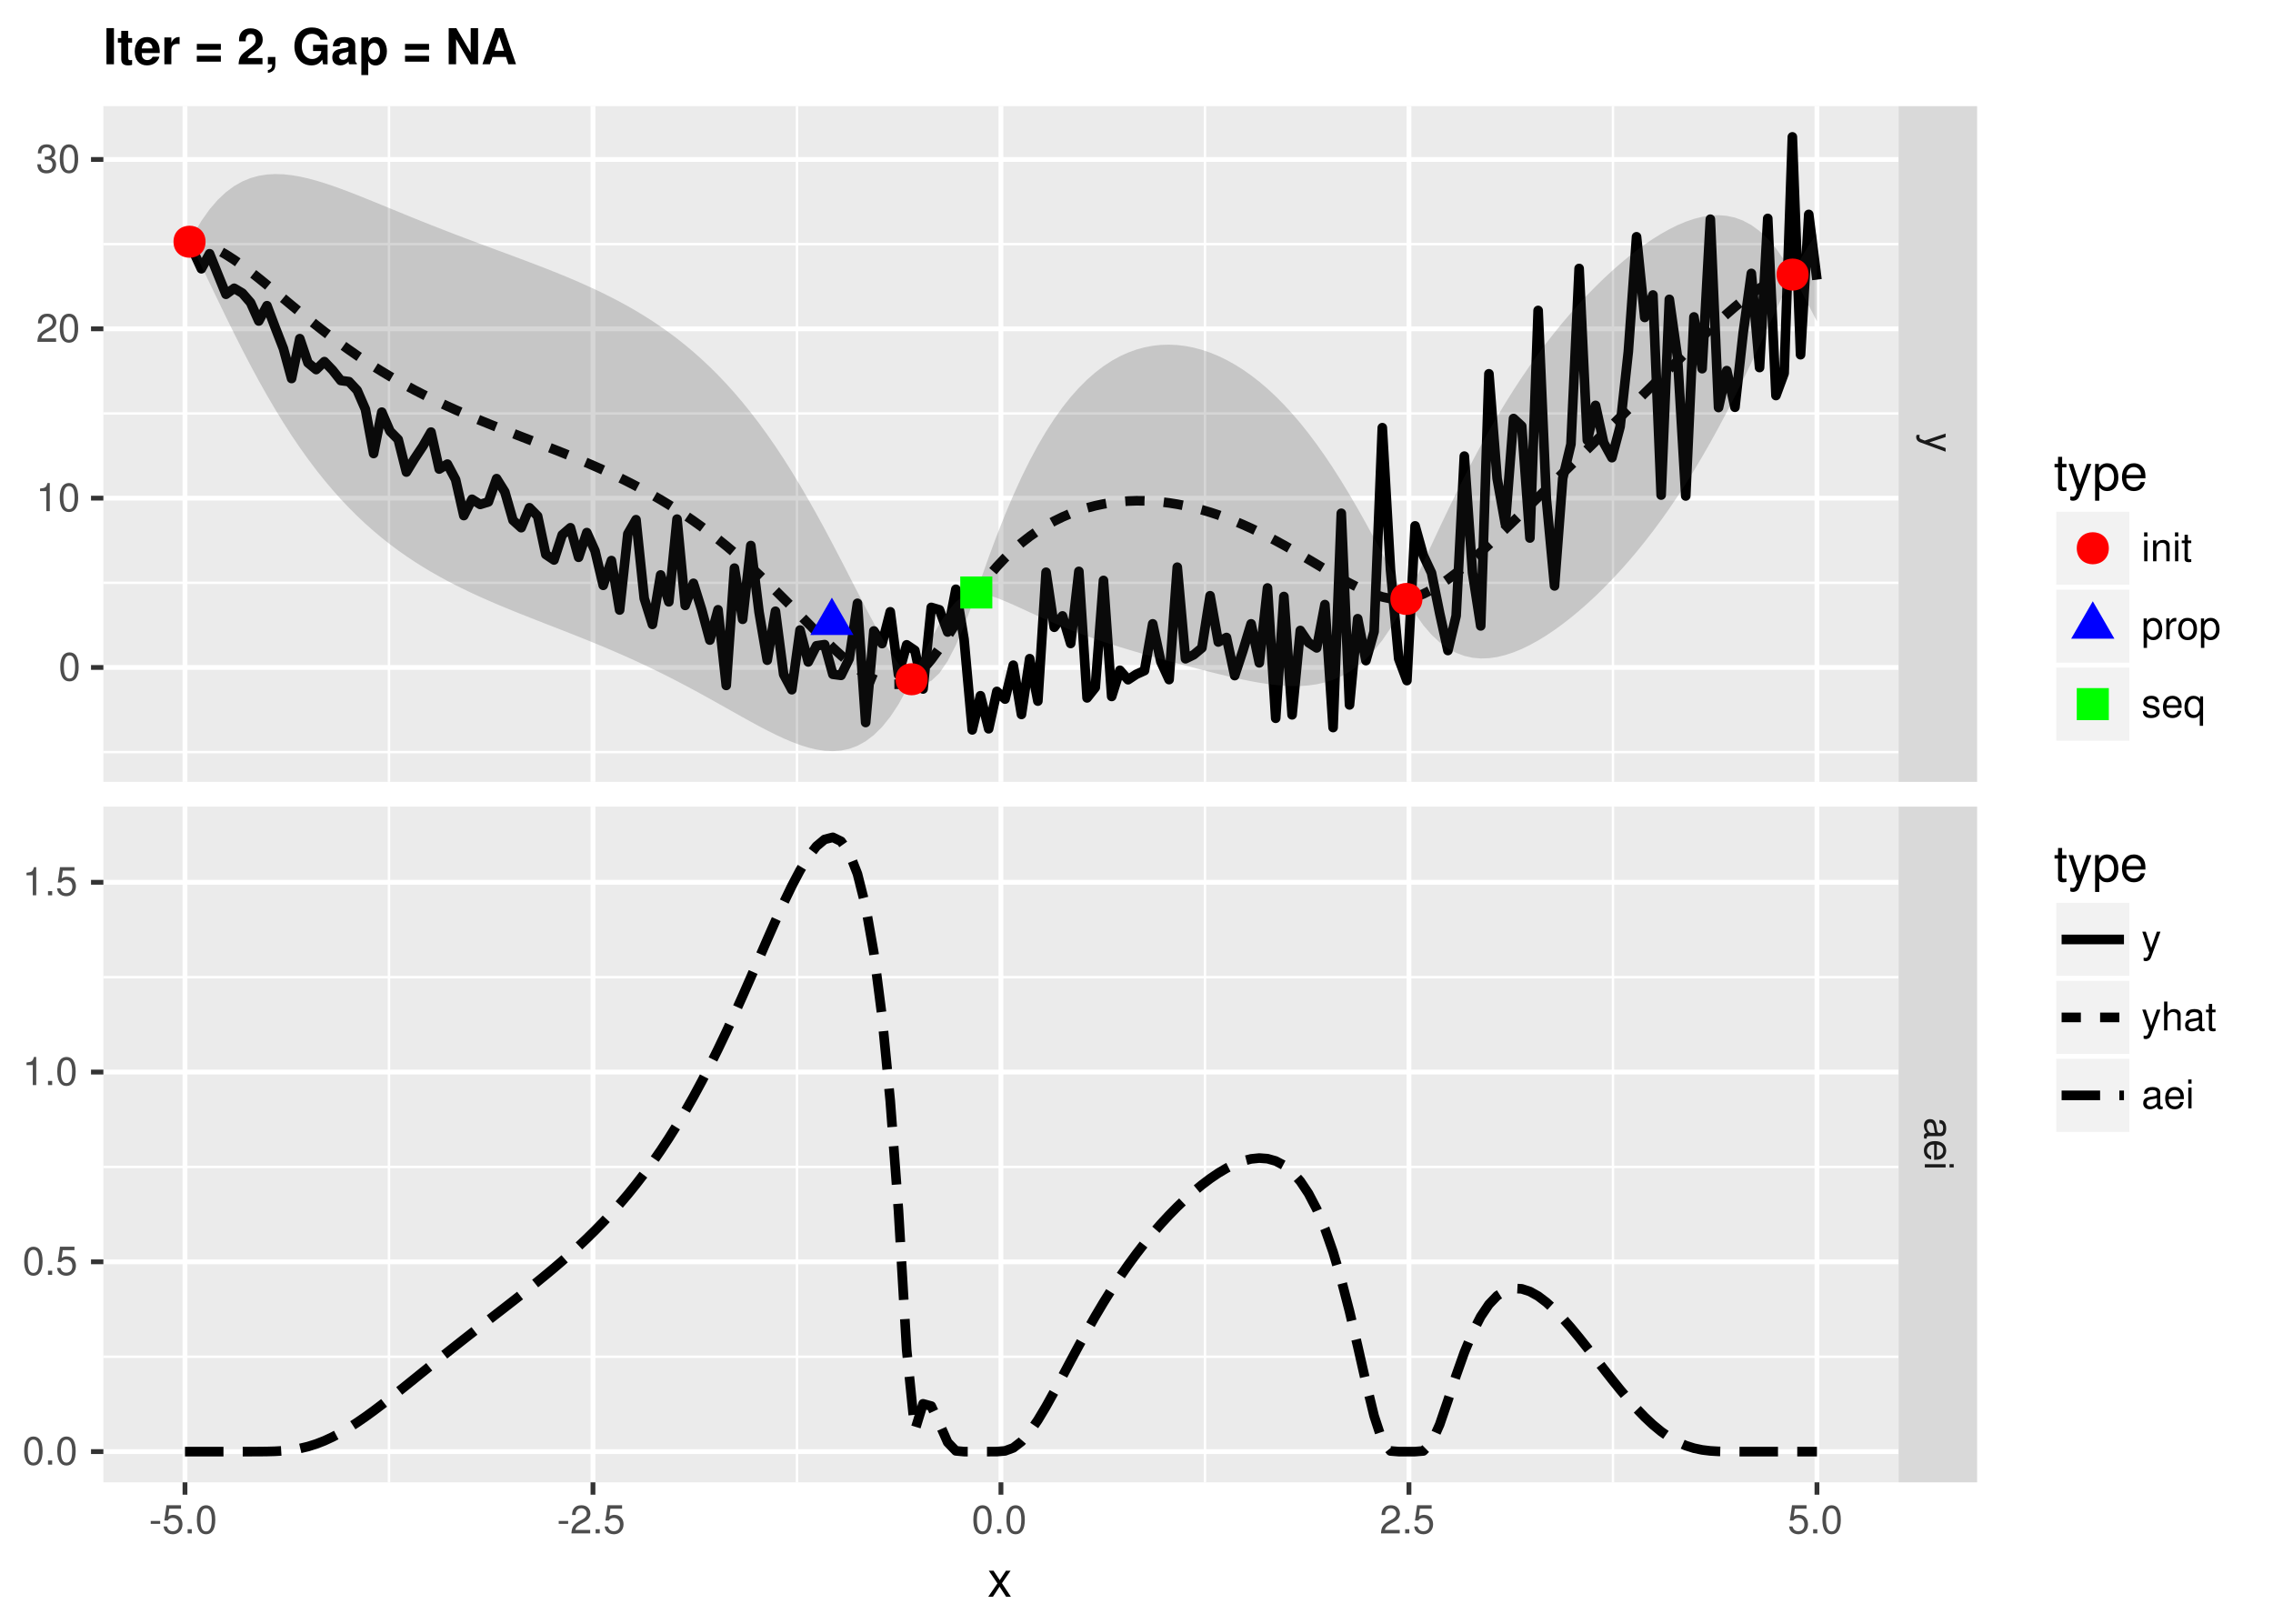 <?xml version="1.0" encoding="UTF-8"?>
<svg xmlns="http://www.w3.org/2000/svg" xmlns:xlink="http://www.w3.org/1999/xlink" width="504pt" height="360pt" viewBox="0 0 504 360" version="1.1">
<defs>
<g>
<symbol overflow="visible" id="glyph0-0">
<path style="stroke:none;" d=""/>
</symbol>
<symbol overflow="visible" id="glyph0-1">
<path style="stroke:none;" d="M 4.609 3.406 L 1.016 2.141 L 4.609 0.953 L 4.609 0.172 L -0.016 1.734 L -0.75 1.453 C -1.078 1.344 -1.203 1.172 -1.203 0.859 C -1.203 0.75 -1.172 0.641 -1.141 0.469 L -1.797 0.469 C -1.875 0.625 -1.922 0.781 -1.922 0.969 C -1.922 1.203 -1.844 1.453 -1.703 1.656 C -1.531 1.875 -1.344 2.016 -0.969 2.156 L 4.609 4.203 Z M 4.609 3.406 "/>
</symbol>
<symbol overflow="visible" id="glyph0-2">
<path style="stroke:none;" d="M 0.438 4.703 C 0.406 4.625 0.406 4.594 0.406 4.547 C 0.406 4.297 0.547 4.156 0.781 4.156 L 3.484 4.156 C 4.297 4.156 4.734 3.547 4.734 2.422 C 4.734 1.75 4.547 1.203 4.203 0.891 C 3.969 0.672 3.703 0.594 3.25 0.578 L 3.25 1.312 C 3.812 1.375 4.062 1.703 4.062 2.391 C 4.062 3.047 3.812 3.422 3.375 3.422 L 3.188 3.422 C 2.875 3.422 2.75 3.234 2.672 2.656 C 2.547 1.625 2.5 1.453 2.391 1.172 C 2.172 0.641 1.766 0.375 1.156 0.375 C 0.328 0.375 -0.203 0.953 -0.203 1.875 C -0.203 2.469 0 2.922 0.469 3.453 C 0.016 3.5 -0.203 3.734 -0.203 4.203 C -0.203 4.359 -0.188 4.469 -0.125 4.703 Z M 1.453 3.422 C 1.203 3.422 1.062 3.359 0.859 3.125 C 0.578 2.828 0.438 2.469 0.438 2.047 C 0.438 1.469 0.719 1.141 1.172 1.141 C 1.656 1.141 1.906 1.453 2.016 2.25 C 2.125 3.016 2.156 3.172 2.281 3.422 Z M 1.453 3.422 "/>
</symbol>
<symbol overflow="visible" id="glyph0-3">
<path style="stroke:none;" d="M 2.062 4.516 C 2.766 4.516 3.188 4.453 3.531 4.328 C 4.281 4.031 4.734 3.328 4.734 2.469 C 4.734 1.172 3.75 0.359 2.25 0.359 C 0.734 0.359 -0.203 1.156 -0.203 2.453 C -0.203 3.5 0.391 4.234 1.406 4.422 L 1.406 3.672 C 0.797 3.469 0.469 3.062 0.469 2.469 C 0.469 2 0.688 1.609 1.078 1.359 C 1.344 1.188 1.594 1.125 2.062 1.125 Z M 2.656 1.141 C 3.516 1.203 4.062 1.719 4.062 2.453 C 4.062 3.172 3.469 3.734 2.703 3.734 C 2.688 3.734 2.672 3.734 2.656 3.719 Z M 2.656 1.141 "/>
</symbol>
<symbol overflow="visible" id="glyph0-4">
<path style="stroke:none;" d="M 4.609 1.312 L 4.609 0.594 L 0 0.594 L 0 1.312 Z M 6.406 1.312 L 6.406 0.578 L 5.484 0.578 L 5.484 1.312 Z M 6.406 1.312 "/>
</symbol>
<symbol overflow="visible" id="glyph1-0">
<path style="stroke:none;" d=""/>
</symbol>
<symbol overflow="visible" id="glyph1-1">
<path style="stroke:none;" d="M 2.5 -2.75 L 0.406 -2.75 L 0.406 -2.109 L 2.5 -2.109 Z M 2.5 -2.75 "/>
</symbol>
<symbol overflow="visible" id="glyph1-2">
<path style="stroke:none;" d="M 4.188 -6.234 L 0.969 -6.234 L 0.5 -2.844 L 1.219 -2.844 C 1.578 -3.266 1.875 -3.422 2.359 -3.422 C 3.188 -3.422 3.719 -2.844 3.719 -1.922 C 3.719 -1.031 3.203 -0.484 2.359 -0.484 C 1.688 -0.484 1.266 -0.828 1.078 -1.531 L 0.312 -1.531 C 0.406 -1.016 0.5 -0.781 0.688 -0.547 C 1.031 -0.078 1.672 0.203 2.375 0.203 C 3.641 0.203 4.516 -0.719 4.516 -2.031 C 4.516 -3.266 3.688 -4.109 2.5 -4.109 C 2.062 -4.109 1.703 -4 1.344 -3.734 L 1.594 -5.469 L 4.188 -5.469 Z M 4.188 -6.234 "/>
</symbol>
<symbol overflow="visible" id="glyph1-3">
<path style="stroke:none;" d="M 1.688 -0.922 L 0.766 -0.922 L 0.766 0 L 1.688 0 Z M 1.688 -0.922 "/>
</symbol>
<symbol overflow="visible" id="glyph1-4">
<path style="stroke:none;" d="M 2.422 -6.234 C 1.844 -6.234 1.312 -5.984 0.984 -5.547 C 0.578 -5 0.375 -4.172 0.375 -3.016 C 0.375 -0.922 1.078 0.203 2.422 0.203 C 3.734 0.203 4.453 -0.922 4.453 -2.969 C 4.453 -4.172 4.266 -4.984 3.859 -5.547 C 3.531 -5.984 3.016 -6.234 2.422 -6.234 Z M 2.422 -5.547 C 3.25 -5.547 3.672 -4.703 3.672 -3.031 C 3.672 -1.266 3.266 -0.438 2.406 -0.438 C 1.578 -0.438 1.172 -1.297 1.172 -3.016 C 1.172 -4.719 1.578 -5.547 2.422 -5.547 Z M 2.422 -5.547 "/>
</symbol>
<symbol overflow="visible" id="glyph1-5">
<path style="stroke:none;" d="M 4.453 -0.766 L 1.172 -0.766 C 1.25 -1.281 1.531 -1.594 2.297 -2.047 L 3.172 -2.531 C 4.047 -3 4.5 -3.641 4.5 -4.406 C 4.5 -4.922 4.281 -5.406 3.922 -5.75 C 3.547 -6.078 3.094 -6.234 2.5 -6.234 C 1.703 -6.234 1.125 -5.953 0.781 -5.422 C 0.547 -5.094 0.453 -4.703 0.438 -4.078 L 1.219 -4.078 C 1.234 -4.5 1.297 -4.75 1.406 -4.953 C 1.594 -5.328 2 -5.562 2.469 -5.562 C 3.172 -5.562 3.703 -5.062 3.703 -4.391 C 3.703 -3.891 3.406 -3.469 2.859 -3.156 L 2.047 -2.703 C 0.75 -1.969 0.375 -1.375 0.297 0 L 4.453 0 Z M 4.453 -0.766 "/>
</symbol>
<symbol overflow="visible" id="glyph1-6">
<path style="stroke:none;" d="M 2.281 -4.438 L 2.281 0 L 3.047 0 L 3.047 -6.234 L 2.547 -6.234 C 2.266 -5.281 2.094 -5.141 0.891 -5 L 0.891 -4.438 Z M 2.281 -4.438 "/>
</symbol>
<symbol overflow="visible" id="glyph1-7">
<path style="stroke:none;" d="M 1.938 -2.859 L 2.047 -2.859 L 2.359 -2.875 C 3.219 -2.875 3.656 -2.484 3.656 -1.734 C 3.656 -0.953 3.172 -0.484 2.359 -0.484 C 1.516 -0.484 1.109 -0.906 1.062 -1.812 L 0.281 -1.812 C 0.312 -1.312 0.406 -0.984 0.547 -0.703 C 0.875 -0.109 1.484 0.203 2.344 0.203 C 3.625 0.203 4.453 -0.562 4.453 -1.734 C 4.453 -2.531 4.141 -2.969 3.391 -3.234 C 3.969 -3.453 4.266 -3.891 4.266 -4.516 C 4.266 -5.594 3.547 -6.234 2.359 -6.234 C 1.109 -6.234 0.438 -5.547 0.406 -4.219 L 1.188 -4.219 C 1.203 -4.594 1.234 -4.812 1.328 -5 C 1.5 -5.344 1.891 -5.562 2.375 -5.562 C 3.062 -5.562 3.469 -5.156 3.469 -4.5 C 3.469 -4.062 3.312 -3.797 2.969 -3.656 C 2.766 -3.562 2.484 -3.531 1.938 -3.516 Z M 1.938 -2.859 "/>
</symbol>
<symbol overflow="visible" id="glyph1-8">
<path style="stroke:none;" d="M 1.312 -4.609 L 0.594 -4.609 L 0.594 0 L 1.312 0 Z M 1.312 -6.406 L 0.578 -6.406 L 0.578 -5.484 L 1.312 -5.484 Z M 1.312 -6.406 "/>
</symbol>
<symbol overflow="visible" id="glyph1-9">
<path style="stroke:none;" d="M 0.609 -4.609 L 0.609 0 L 1.359 0 L 1.359 -2.547 C 1.359 -3.484 1.844 -4.094 2.609 -4.094 C 3.188 -4.094 3.547 -3.75 3.547 -3.188 L 3.547 0 L 4.281 0 L 4.281 -3.484 C 4.281 -4.25 3.719 -4.734 2.828 -4.734 C 2.141 -4.734 1.703 -4.484 1.297 -3.828 L 1.297 -4.609 Z M 0.609 -4.609 "/>
</symbol>
<symbol overflow="visible" id="glyph1-10">
<path style="stroke:none;" d="M 2.234 -4.609 L 1.484 -4.609 L 1.484 -5.875 L 0.75 -5.875 L 0.75 -4.609 L 0.125 -4.609 L 0.125 -4.016 L 0.75 -4.016 L 0.75 -0.531 C 0.75 -0.062 1.062 0.203 1.641 0.203 C 1.812 0.203 1.984 0.188 2.234 0.141 L 2.234 -0.469 C 2.141 -0.453 2.016 -0.438 1.875 -0.438 C 1.562 -0.438 1.484 -0.531 1.484 -0.859 L 1.484 -4.016 L 2.234 -4.016 Z M 2.234 -4.609 "/>
</symbol>
<symbol overflow="visible" id="glyph1-11">
<path style="stroke:none;" d="M 0.469 1.922 L 1.219 1.922 L 1.219 -0.484 C 1.594 -0.016 2.031 0.203 2.625 0.203 C 3.812 0.203 4.594 -0.75 4.594 -2.219 C 4.594 -3.781 3.844 -4.734 2.625 -4.734 C 2 -4.734 1.5 -4.453 1.156 -3.922 L 1.156 -4.609 L 0.469 -4.609 Z M 2.5 -4.062 C 3.312 -4.062 3.828 -3.344 3.828 -2.25 C 3.828 -1.203 3.297 -0.484 2.5 -0.484 C 1.719 -0.484 1.219 -1.188 1.219 -2.266 C 1.219 -3.359 1.719 -4.062 2.5 -4.062 Z M 2.5 -4.062 "/>
</symbol>
<symbol overflow="visible" id="glyph1-12">
<path style="stroke:none;" d="M 0.609 -4.609 L 0.609 0 L 1.344 0 L 1.344 -2.391 C 1.344 -3.047 1.516 -3.484 1.859 -3.734 C 2.094 -3.906 2.312 -3.953 2.828 -3.969 L 2.828 -4.719 C 2.703 -4.734 2.641 -4.734 2.547 -4.734 C 2.062 -4.734 1.703 -4.453 1.281 -3.781 L 1.281 -4.609 Z M 0.609 -4.609 "/>
</symbol>
<symbol overflow="visible" id="glyph1-13">
<path style="stroke:none;" d="M 2.391 -4.734 C 1.094 -4.734 0.312 -3.812 0.312 -2.266 C 0.312 -0.719 1.094 0.203 2.406 0.203 C 3.688 0.203 4.484 -0.719 4.484 -2.234 C 4.484 -3.828 3.719 -4.734 2.391 -4.734 Z M 2.406 -4.062 C 3.234 -4.062 3.719 -3.391 3.719 -2.25 C 3.719 -1.156 3.203 -0.469 2.406 -0.469 C 1.578 -0.469 1.078 -1.156 1.078 -2.266 C 1.078 -3.375 1.578 -4.062 2.406 -4.062 Z M 2.406 -4.062 "/>
</symbol>
<symbol overflow="visible" id="glyph1-14">
<path style="stroke:none;" d="M 3.859 -3.328 C 3.844 -4.234 3.25 -4.734 2.188 -4.734 C 1.109 -4.734 0.406 -4.188 0.406 -3.328 C 0.406 -2.609 0.781 -2.266 1.875 -2 L 2.562 -1.844 C 3.062 -1.719 3.266 -1.531 3.266 -1.203 C 3.266 -0.766 2.844 -0.469 2.203 -0.469 C 1.797 -0.469 1.469 -0.594 1.281 -0.781 C 1.172 -0.922 1.125 -1.047 1.078 -1.375 L 0.297 -1.375 C 0.328 -0.312 0.938 0.203 2.141 0.203 C 3.297 0.203 4.031 -0.375 4.031 -1.266 C 4.031 -1.938 3.656 -2.328 2.734 -2.547 L 2.031 -2.703 C 1.438 -2.844 1.172 -3.047 1.172 -3.375 C 1.172 -3.797 1.562 -4.062 2.156 -4.062 C 2.75 -4.062 3.062 -3.812 3.078 -3.328 Z M 3.859 -3.328 "/>
</symbol>
<symbol overflow="visible" id="glyph1-15">
<path style="stroke:none;" d="M 4.516 -2.062 C 4.516 -2.766 4.453 -3.188 4.328 -3.531 C 4.031 -4.281 3.328 -4.734 2.469 -4.734 C 1.172 -4.734 0.359 -3.75 0.359 -2.25 C 0.359 -0.734 1.156 0.203 2.453 0.203 C 3.5 0.203 4.234 -0.391 4.422 -1.406 L 3.672 -1.406 C 3.469 -0.797 3.062 -0.469 2.469 -0.469 C 2 -0.469 1.609 -0.688 1.359 -1.078 C 1.188 -1.344 1.125 -1.594 1.125 -2.062 Z M 1.141 -2.656 C 1.203 -3.516 1.719 -4.062 2.453 -4.062 C 3.172 -4.062 3.734 -3.469 3.734 -2.703 C 3.734 -2.688 3.734 -2.672 3.719 -2.656 Z M 1.141 -2.656 "/>
</symbol>
<symbol overflow="visible" id="glyph1-16">
<path style="stroke:none;" d="M 4.359 1.922 L 4.359 -4.609 L 3.703 -4.609 L 3.703 -4 C 3.359 -4.484 2.844 -4.734 2.234 -4.734 C 1.016 -4.734 0.234 -3.75 0.234 -2.219 C 0.234 -0.719 0.984 0.203 2.203 0.203 C 2.844 0.203 3.281 -0.031 3.625 -0.531 L 3.625 1.922 Z M 2.344 -4.062 C 3.125 -4.062 3.625 -3.359 3.625 -2.25 C 3.625 -1.188 3.109 -0.484 2.344 -0.484 C 1.531 -0.484 1 -1.203 1 -2.266 C 1 -3.328 1.531 -4.062 2.344 -4.062 Z M 2.344 -4.062 "/>
</symbol>
<symbol overflow="visible" id="glyph1-17">
<path style="stroke:none;" d="M 3.406 -4.609 L 2.141 -1.016 L 0.953 -4.609 L 0.172 -4.609 L 1.734 0.016 L 1.453 0.75 C 1.344 1.078 1.172 1.203 0.859 1.203 C 0.75 1.203 0.641 1.172 0.469 1.141 L 0.469 1.797 C 0.625 1.875 0.781 1.922 0.969 1.922 C 1.203 1.922 1.453 1.844 1.656 1.703 C 1.875 1.531 2.016 1.344 2.156 0.969 L 4.203 -4.609 Z M 3.406 -4.609 "/>
</symbol>
<symbol overflow="visible" id="glyph1-18">
<path style="stroke:none;" d="M 0.609 -6.406 L 0.609 0 L 1.344 0 L 1.344 -2.547 C 1.344 -3.484 1.844 -4.094 2.594 -4.094 C 2.828 -4.094 3.062 -4.016 3.25 -3.891 C 3.453 -3.734 3.547 -3.516 3.547 -3.188 L 3.547 0 L 4.281 0 L 4.281 -3.484 C 4.281 -4.25 3.719 -4.734 2.828 -4.734 C 2.172 -4.734 1.781 -4.547 1.344 -3.969 L 1.344 -6.406 Z M 0.609 -6.406 "/>
</symbol>
<symbol overflow="visible" id="glyph1-19">
<path style="stroke:none;" d="M 4.703 -0.438 C 4.625 -0.406 4.594 -0.406 4.547 -0.406 C 4.297 -0.406 4.156 -0.547 4.156 -0.781 L 4.156 -3.484 C 4.156 -4.297 3.547 -4.734 2.422 -4.734 C 1.75 -4.734 1.203 -4.547 0.891 -4.203 C 0.672 -3.969 0.594 -3.703 0.578 -3.25 L 1.312 -3.25 C 1.375 -3.812 1.703 -4.062 2.391 -4.062 C 3.047 -4.062 3.422 -3.812 3.422 -3.375 L 3.422 -3.188 C 3.422 -2.875 3.234 -2.75 2.656 -2.672 C 1.625 -2.547 1.453 -2.5 1.172 -2.391 C 0.641 -2.172 0.375 -1.766 0.375 -1.156 C 0.375 -0.328 0.953 0.203 1.875 0.203 C 2.469 0.203 2.922 0 3.453 -0.469 C 3.5 -0.016 3.734 0.203 4.203 0.203 C 4.359 0.203 4.469 0.188 4.703 0.125 Z M 3.422 -1.453 C 3.422 -1.203 3.359 -1.062 3.125 -0.859 C 2.828 -0.578 2.469 -0.438 2.047 -0.438 C 1.469 -0.438 1.141 -0.719 1.141 -1.172 C 1.141 -1.656 1.453 -1.906 2.25 -2.016 C 3.016 -2.125 3.172 -2.156 3.422 -2.281 Z M 3.422 -1.453 "/>
</symbol>
<symbol overflow="visible" id="glyph2-0">
<path style="stroke:none;" d=""/>
</symbol>
<symbol overflow="visible" id="glyph2-1">
<path style="stroke:none;" d="M 3.219 -2.984 L 5.141 -5.766 L 4.109 -5.766 L 2.734 -3.672 L 1.344 -5.766 L 0.297 -5.766 L 2.219 -2.938 L 0.188 0 L 1.234 0 L 2.688 -2.219 L 4.141 0 L 5.203 0 Z M 3.219 -2.984 "/>
</symbol>
<symbol overflow="visible" id="glyph2-2">
<path style="stroke:none;" d="M 2.797 -5.766 L 1.844 -5.766 L 1.844 -7.344 L 0.938 -7.344 L 0.938 -5.766 L 0.156 -5.766 L 0.156 -5.016 L 0.938 -5.016 L 0.938 -0.656 C 0.938 -0.078 1.328 0.25 2.047 0.25 C 2.266 0.25 2.484 0.234 2.797 0.172 L 2.797 -0.594 C 2.672 -0.562 2.531 -0.547 2.359 -0.547 C 1.953 -0.547 1.844 -0.656 1.844 -1.062 L 1.844 -5.016 L 2.797 -5.016 Z M 2.797 -5.766 "/>
</symbol>
<symbol overflow="visible" id="glyph2-3">
<path style="stroke:none;" d="M 4.266 -5.766 L 2.672 -1.281 L 1.203 -5.766 L 0.219 -5.766 L 2.172 0.016 L 1.812 0.938 C 1.672 1.344 1.469 1.5 1.078 1.5 C 0.953 1.5 0.797 1.469 0.594 1.438 L 0.594 2.25 C 0.781 2.359 0.969 2.391 1.203 2.391 C 1.5 2.391 1.828 2.297 2.062 2.125 C 2.359 1.906 2.516 1.672 2.688 1.203 L 5.266 -5.766 Z M 4.266 -5.766 "/>
</symbol>
<symbol overflow="visible" id="glyph2-4">
<path style="stroke:none;" d="M 0.594 2.391 L 1.516 2.391 L 1.516 -0.609 C 2 -0.016 2.547 0.25 3.281 0.25 C 4.781 0.25 5.75 -0.953 5.75 -2.781 C 5.75 -4.719 4.812 -5.922 3.281 -5.922 C 2.5 -5.922 1.875 -5.578 1.438 -4.891 L 1.438 -5.766 L 0.594 -5.766 Z M 3.125 -5.078 C 4.141 -5.078 4.797 -4.188 4.797 -2.812 C 4.797 -1.5 4.125 -0.609 3.125 -0.609 C 2.156 -0.609 1.516 -1.484 1.516 -2.844 C 1.516 -4.188 2.156 -5.078 3.125 -5.078 Z M 3.125 -5.078 "/>
</symbol>
<symbol overflow="visible" id="glyph2-5">
<path style="stroke:none;" d="M 5.641 -2.578 C 5.641 -3.453 5.578 -3.984 5.406 -4.406 C 5.031 -5.359 4.156 -5.922 3.078 -5.922 C 1.469 -5.922 0.438 -4.703 0.438 -2.812 C 0.438 -0.906 1.438 0.25 3.062 0.25 C 4.375 0.25 5.297 -0.5 5.516 -1.75 L 4.594 -1.75 C 4.344 -0.984 3.828 -0.594 3.094 -0.594 C 2.516 -0.594 2.016 -0.859 1.703 -1.344 C 1.484 -1.672 1.406 -2 1.391 -2.578 Z M 1.422 -3.328 C 1.5 -4.391 2.141 -5.078 3.062 -5.078 C 3.969 -5.078 4.656 -4.328 4.656 -3.391 C 4.656 -3.359 4.656 -3.344 4.656 -3.328 Z M 1.422 -3.328 "/>
</symbol>
<symbol overflow="visible" id="glyph3-0">
<path style="stroke:none;" d=""/>
</symbol>
<symbol overflow="visible" id="glyph3-1">
<path style="stroke:none;" d="M 2.344 -8.016 L 0.688 -8.016 L 0.688 0 L 2.344 0 Z M 2.344 -8.016 "/>
</symbol>
<symbol overflow="visible" id="glyph3-2">
<path style="stroke:none;" d="M 3.312 -5.812 L 2.453 -5.812 L 2.453 -7.406 L 0.906 -7.406 L 0.906 -5.812 L 0.156 -5.812 L 0.156 -4.797 L 0.906 -4.797 L 0.906 -1.141 C 0.906 -0.203 1.406 0.25 2.422 0.25 C 2.766 0.25 3.031 0.219 3.312 0.125 L 3.312 -0.953 C 3.156 -0.922 3.062 -0.906 2.953 -0.906 C 2.547 -0.906 2.453 -1.031 2.453 -1.562 L 2.453 -4.797 L 3.312 -4.797 Z M 3.312 -5.812 "/>
</symbol>
<symbol overflow="visible" id="glyph3-3">
<path style="stroke:none;" d="M 5.766 -2.484 C 5.781 -2.625 5.781 -2.672 5.781 -2.75 C 5.781 -3.344 5.688 -3.891 5.547 -4.312 C 5.141 -5.391 4.188 -6.031 2.984 -6.031 C 1.281 -6.031 0.234 -4.812 0.234 -2.812 C 0.234 -0.906 1.281 0.25 2.953 0.25 C 4.297 0.25 5.375 -0.5 5.703 -1.672 L 4.188 -1.672 C 4 -1.203 3.578 -0.922 3.016 -0.922 C 2.578 -0.922 2.219 -1.109 2 -1.438 C 1.859 -1.656 1.797 -1.922 1.781 -2.484 Z M 1.797 -3.516 C 1.906 -4.406 2.281 -4.859 2.969 -4.859 C 3.359 -4.859 3.703 -4.672 3.922 -4.359 C 4.062 -4.141 4.141 -3.922 4.172 -3.516 Z M 1.797 -3.516 "/>
</symbol>
<symbol overflow="visible" id="glyph3-4">
<path style="stroke:none;" d="M 0.688 -5.938 L 0.688 0 L 2.234 0 L 2.234 -3.156 C 2.234 -4.062 2.688 -4.516 3.594 -4.516 C 3.75 -4.516 3.859 -4.5 4.062 -4.469 L 4.062 -6.031 C 3.984 -6.031 3.922 -6.031 3.891 -6.031 C 3.172 -6.031 2.562 -5.578 2.234 -4.781 L 2.234 -5.938 Z M 0.688 -5.938 "/>
</symbol>
<symbol overflow="visible" id="glyph3-5">
<path style="stroke:none;" d=""/>
</symbol>
<symbol overflow="visible" id="glyph3-6">
<path style="stroke:none;" d="M 5.875 -4.516 L 0.547 -4.516 L 0.547 -3.219 L 5.875 -3.219 Z M 5.875 -1.875 L 0.547 -1.875 L 0.547 -0.578 L 5.875 -0.578 Z M 5.875 -1.875 "/>
</symbol>
<symbol overflow="visible" id="glyph3-7">
<path style="stroke:none;" d="M 5.625 -1.375 L 2.328 -1.375 C 2.531 -1.797 2.766 -2.016 3.922 -2.844 C 5.266 -3.844 5.672 -4.438 5.672 -5.484 C 5.672 -7 4.625 -7.969 2.984 -7.969 C 1.375 -7.969 0.422 -7 0.422 -5.359 C 0.422 -5.297 0.422 -5.203 0.438 -5.078 L 1.906 -5.078 L 1.906 -5.328 C 1.906 -6.203 2.328 -6.703 3.031 -6.703 C 3.703 -6.703 4.125 -6.234 4.125 -5.453 C 4.125 -4.594 3.844 -4.25 2.141 -3.031 C 0.812 -2.141 0.406 -1.438 0.328 0 L 5.625 0 Z M 5.625 -1.375 "/>
</symbol>
<symbol overflow="visible" id="glyph3-8">
<path style="stroke:none;" d="M 0.703 -1.609 L 0.703 0 L 1.656 0 L 1.656 0.031 C 1.656 0.781 1.359 1.172 0.703 1.297 L 0.703 1.906 C 1.156 1.859 1.469 1.734 1.766 1.5 C 2.203 1.172 2.359 0.766 2.359 -0.094 L 2.359 -1.609 Z M 0.703 -1.609 "/>
</symbol>
<symbol overflow="visible" id="glyph3-9">
<path style="stroke:none;" d="M 7.828 -4.312 L 4.609 -4.312 L 4.609 -2.938 L 6.438 -2.938 C 6.391 -2.484 6.281 -2.219 6.031 -1.922 C 5.641 -1.438 5.031 -1.156 4.406 -1.156 C 3.062 -1.156 2.109 -2.328 2.109 -3.969 C 2.109 -5.703 2.953 -6.75 4.359 -6.75 C 4.922 -6.75 5.406 -6.578 5.781 -6.266 C 6 -6.062 6.125 -5.875 6.266 -5.453 L 7.828 -5.453 C 7.625 -7.109 6.281 -8.156 4.344 -8.156 C 2.031 -8.156 0.469 -6.453 0.469 -3.953 C 0.469 -1.516 2.047 0.25 4.219 0.25 C 5.297 0.25 6.016 -0.125 6.641 -1.031 L 6.828 0.016 L 7.828 0.016 Z M 7.828 -4.312 "/>
</symbol>
<symbol overflow="visible" id="glyph3-10">
<path style="stroke:none;" d="M 5.766 -0.188 C 5.484 -0.438 5.406 -0.609 5.406 -0.906 L 5.406 -4.219 C 5.406 -5.422 4.594 -6.031 2.984 -6.031 C 1.375 -6.031 0.531 -5.359 0.438 -3.984 L 1.922 -3.984 C 2 -4.594 2.25 -4.797 3.016 -4.797 C 3.609 -4.797 3.906 -4.594 3.906 -4.203 C 3.906 -4 3.812 -3.828 3.641 -3.734 C 3.438 -3.625 3.438 -3.625 2.672 -3.516 L 2.062 -3.406 C 0.875 -3.203 0.312 -2.594 0.312 -1.531 C 0.312 -1.016 0.453 -0.609 0.719 -0.312 C 1.062 0.047 1.578 0.25 2.109 0.25 C 2.766 0.25 3.375 -0.031 3.922 -0.594 C 3.922 -0.281 3.953 -0.172 4.094 0 L 5.766 0 Z M 3.906 -2.391 C 3.906 -1.5 3.469 -0.984 2.688 -0.984 C 2.172 -0.984 1.844 -1.266 1.844 -1.703 C 1.844 -2.172 2.094 -2.391 2.734 -2.516 L 3.25 -2.625 C 3.656 -2.688 3.734 -2.719 3.906 -2.812 Z M 3.906 -2.391 "/>
</symbol>
<symbol overflow="visible" id="glyph3-11">
<path style="stroke:none;" d="M 2.172 -5.938 L 0.641 -5.938 L 0.641 2.391 L 2.172 2.391 L 2.172 -0.703 C 2.547 -0.047 3.078 0.266 3.828 0.266 C 5.266 0.266 6.312 -1.078 6.312 -2.875 C 6.312 -3.719 6.078 -4.547 5.672 -5.109 C 5.281 -5.672 4.547 -6.031 3.828 -6.031 C 3.078 -6.031 2.547 -5.719 2.172 -5.062 Z M 3.469 -4.75 C 4.25 -4.75 4.781 -4 4.781 -2.859 C 4.781 -1.781 4.234 -1.016 3.469 -1.016 C 2.703 -1.016 2.172 -1.766 2.172 -2.875 C 2.172 -4 2.703 -4.75 3.469 -4.75 Z M 3.469 -4.75 "/>
</symbol>
<symbol overflow="visible" id="glyph3-12">
<path style="stroke:none;" d="M 5.625 0 L 7.266 0 L 7.266 -8.016 L 5.625 -8.016 L 5.625 -2.562 L 2.438 -8.016 L 0.75 -8.016 L 0.75 0 L 2.391 0 L 2.391 -5.547 Z M 5.625 0 "/>
</symbol>
<symbol overflow="visible" id="glyph3-13">
<path style="stroke:none;" d="M 5.516 -1.609 L 6.031 0 L 7.734 0 L 4.969 -8.016 L 3.141 -8.016 L 0.281 0 L 1.969 0 L 2.516 -1.609 Z M 5.062 -2.984 L 2.969 -2.984 L 4.016 -6.125 Z M 5.062 -2.984 "/>
</symbol>
</g>
<clipPath id="clip1">
  <path d="M 22.922 23.539 L 421 23.539 L 421 174 L 22.922 174 Z M 22.922 23.539 "/>
</clipPath>
<clipPath id="clip2">
  <path d="M 22.922 166 L 421.973 166 L 421.973 168 L 22.922 168 Z M 22.922 166 "/>
</clipPath>
<clipPath id="clip3">
  <path d="M 22.922 128 L 421.973 128 L 421.973 130 L 22.922 130 Z M 22.922 128 "/>
</clipPath>
<clipPath id="clip4">
  <path d="M 22.922 91 L 421.973 91 L 421.973 92 L 22.922 92 Z M 22.922 91 "/>
</clipPath>
<clipPath id="clip5">
  <path d="M 22.922 53 L 421.973 53 L 421.973 55 L 22.922 55 Z M 22.922 53 "/>
</clipPath>
<clipPath id="clip6">
  <path d="M 85 23.539 L 87 23.539 L 87 174 L 85 174 Z M 85 23.539 "/>
</clipPath>
<clipPath id="clip7">
  <path d="M 176 23.539 L 177 23.539 L 177 174 L 176 174 Z M 176 23.539 "/>
</clipPath>
<clipPath id="clip8">
  <path d="M 266 23.539 L 268 23.539 L 268 174 L 266 174 Z M 266 23.539 "/>
</clipPath>
<clipPath id="clip9">
  <path d="M 357 23.539 L 358 23.539 L 358 174 L 357 174 Z M 357 23.539 "/>
</clipPath>
<clipPath id="clip10">
  <path d="M 22.922 147 L 421.973 147 L 421.973 149 L 22.922 149 Z M 22.922 147 "/>
</clipPath>
<clipPath id="clip11">
  <path d="M 22.922 109 L 421.973 109 L 421.973 111 L 22.922 111 Z M 22.922 109 "/>
</clipPath>
<clipPath id="clip12">
  <path d="M 22.922 72 L 421.973 72 L 421.973 74 L 22.922 74 Z M 22.922 72 "/>
</clipPath>
<clipPath id="clip13">
  <path d="M 22.922 34 L 421.973 34 L 421.973 36 L 22.922 36 Z M 22.922 34 "/>
</clipPath>
<clipPath id="clip14">
  <path d="M 40 23.539 L 42 23.539 L 42 174 L 40 174 Z M 40 23.539 "/>
</clipPath>
<clipPath id="clip15">
  <path d="M 130 23.539 L 133 23.539 L 133 174 L 130 174 Z M 130 23.539 "/>
</clipPath>
<clipPath id="clip16">
  <path d="M 221 23.539 L 223 23.539 L 223 174 L 221 174 Z M 221 23.539 "/>
</clipPath>
<clipPath id="clip17">
  <path d="M 311 23.539 L 313 23.539 L 313 174 L 311 174 Z M 311 23.539 "/>
</clipPath>
<clipPath id="clip18">
  <path d="M 402 23.539 L 404 23.539 L 404 174 L 402 174 Z M 402 23.539 "/>
</clipPath>
<clipPath id="clip19">
  <path d="M 22.922 178.832 L 421 178.832 L 421 329 L 22.922 329 Z M 22.922 178.832 "/>
</clipPath>
<clipPath id="clip20">
  <path d="M 22.922 300 L 421.973 300 L 421.973 302 L 22.922 302 Z M 22.922 300 "/>
</clipPath>
<clipPath id="clip21">
  <path d="M 22.922 258 L 421.973 258 L 421.973 259 L 22.922 259 Z M 22.922 258 "/>
</clipPath>
<clipPath id="clip22">
  <path d="M 22.922 216 L 421.973 216 L 421.973 217 L 22.922 217 Z M 22.922 216 "/>
</clipPath>
<clipPath id="clip23">
  <path d="M 85 178.832 L 87 178.832 L 87 329 L 85 329 Z M 85 178.832 "/>
</clipPath>
<clipPath id="clip24">
  <path d="M 176 178.832 L 177 178.832 L 177 329 L 176 329 Z M 176 178.832 "/>
</clipPath>
<clipPath id="clip25">
  <path d="M 266 178.832 L 268 178.832 L 268 329 L 266 329 Z M 266 178.832 "/>
</clipPath>
<clipPath id="clip26">
  <path d="M 357 178.832 L 358 178.832 L 358 329 L 357 329 Z M 357 178.832 "/>
</clipPath>
<clipPath id="clip27">
  <path d="M 22.922 321 L 421.973 321 L 421.973 323 L 22.922 323 Z M 22.922 321 "/>
</clipPath>
<clipPath id="clip28">
  <path d="M 22.922 279 L 421.973 279 L 421.973 281 L 22.922 281 Z M 22.922 279 "/>
</clipPath>
<clipPath id="clip29">
  <path d="M 22.922 237 L 421.973 237 L 421.973 239 L 22.922 239 Z M 22.922 237 "/>
</clipPath>
<clipPath id="clip30">
  <path d="M 22.922 195 L 421.973 195 L 421.973 197 L 22.922 197 Z M 22.922 195 "/>
</clipPath>
<clipPath id="clip31">
  <path d="M 40 178.832 L 42 178.832 L 42 329.648 L 40 329.648 Z M 40 178.832 "/>
</clipPath>
<clipPath id="clip32">
  <path d="M 130 178.832 L 133 178.832 L 133 329.648 L 130 329.648 Z M 130 178.832 "/>
</clipPath>
<clipPath id="clip33">
  <path d="M 221 178.832 L 223 178.832 L 223 329.648 L 221 329.648 Z M 221 178.832 "/>
</clipPath>
<clipPath id="clip34">
  <path d="M 311 178.832 L 313 178.832 L 313 329.648 L 311 329.648 Z M 311 178.832 "/>
</clipPath>
<clipPath id="clip35">
  <path d="M 402 178.832 L 404 178.832 L 404 329.648 L 402 329.648 Z M 402 178.832 "/>
</clipPath>
<clipPath id="clip36">
  <path d="M 420.973 23.539 L 439 23.539 L 439 174 L 420.973 174 Z M 420.973 23.539 "/>
</clipPath>
<clipPath id="clip37">
  <path d="M 420.973 178.832 L 439 178.832 L 439 329 L 420.973 329 Z M 420.973 178.832 "/>
</clipPath>
</defs>
<g id="surface13">
<rect x="0" y="0" width="504" height="360" style="fill:rgb(100%,100%,100%);fill-opacity:1;stroke:none;"/>
<rect x="0" y="0" width="504" height="360" style="fill:rgb(100%,100%,100%);fill-opacity:1;stroke:none;"/>
<path style="fill:none;stroke-width:1.067;stroke-linecap:round;stroke-linejoin:round;stroke:rgb(100%,100%,100%);stroke-opacity:1;stroke-miterlimit:10;" d="M 0 360 L 504 360 L 504 0 L 0 0 Z M 0 360 "/>
<g clip-path="url(#clip1)" clip-rule="nonzero">
<path style=" stroke:none;fill-rule:nonzero;fill:rgb(92.157%,92.157%,92.157%);fill-opacity:1;" d="M 22.922 173.352 L 420.973 173.352 L 420.973 23.535 L 22.922 23.535 Z M 22.922 173.352 "/>
</g>
<g clip-path="url(#clip2)" clip-rule="nonzero">
<path style="fill:none;stroke-width:0.533;stroke-linecap:butt;stroke-linejoin:round;stroke:rgb(100%,100%,100%);stroke-opacity:1;stroke-miterlimit:10;" d="M 22.922 166.754 L 420.973 166.754 "/>
</g>
<g clip-path="url(#clip3)" clip-rule="nonzero">
<path style="fill:none;stroke-width:0.533;stroke-linecap:butt;stroke-linejoin:round;stroke:rgb(100%,100%,100%);stroke-opacity:1;stroke-miterlimit:10;" d="M 22.922 129.211 L 420.973 129.211 "/>
</g>
<g clip-path="url(#clip4)" clip-rule="nonzero">
<path style="fill:none;stroke-width:0.533;stroke-linecap:butt;stroke-linejoin:round;stroke:rgb(100%,100%,100%);stroke-opacity:1;stroke-miterlimit:10;" d="M 22.922 91.668 L 420.973 91.668 "/>
</g>
<g clip-path="url(#clip5)" clip-rule="nonzero">
<path style="fill:none;stroke-width:0.533;stroke-linecap:butt;stroke-linejoin:round;stroke:rgb(100%,100%,100%);stroke-opacity:1;stroke-miterlimit:10;" d="M 22.922 54.125 L 420.973 54.125 "/>
</g>
<g clip-path="url(#clip6)" clip-rule="nonzero">
<path style="fill:none;stroke-width:0.533;stroke-linecap:butt;stroke-linejoin:round;stroke:rgb(100%,100%,100%);stroke-opacity:1;stroke-miterlimit:10;" d="M 86.246 173.352 L 86.246 23.539 "/>
</g>
<g clip-path="url(#clip7)" clip-rule="nonzero">
<path style="fill:none;stroke-width:0.533;stroke-linecap:butt;stroke-linejoin:round;stroke:rgb(100%,100%,100%);stroke-opacity:1;stroke-miterlimit:10;" d="M 176.715 173.352 L 176.715 23.539 "/>
</g>
<g clip-path="url(#clip8)" clip-rule="nonzero">
<path style="fill:none;stroke-width:0.533;stroke-linecap:butt;stroke-linejoin:round;stroke:rgb(100%,100%,100%);stroke-opacity:1;stroke-miterlimit:10;" d="M 267.18 173.352 L 267.18 23.539 "/>
</g>
<g clip-path="url(#clip9)" clip-rule="nonzero">
<path style="fill:none;stroke-width:0.533;stroke-linecap:butt;stroke-linejoin:round;stroke:rgb(100%,100%,100%);stroke-opacity:1;stroke-miterlimit:10;" d="M 357.648 173.352 L 357.648 23.539 "/>
</g>
<g clip-path="url(#clip10)" clip-rule="nonzero">
<path style="fill:none;stroke-width:1.067;stroke-linecap:butt;stroke-linejoin:round;stroke:rgb(100%,100%,100%);stroke-opacity:1;stroke-miterlimit:10;" d="M 22.922 147.984 L 420.973 147.984 "/>
</g>
<g clip-path="url(#clip11)" clip-rule="nonzero">
<path style="fill:none;stroke-width:1.067;stroke-linecap:butt;stroke-linejoin:round;stroke:rgb(100%,100%,100%);stroke-opacity:1;stroke-miterlimit:10;" d="M 22.922 110.441 L 420.973 110.441 "/>
</g>
<g clip-path="url(#clip12)" clip-rule="nonzero">
<path style="fill:none;stroke-width:1.067;stroke-linecap:butt;stroke-linejoin:round;stroke:rgb(100%,100%,100%);stroke-opacity:1;stroke-miterlimit:10;" d="M 22.922 72.898 L 420.973 72.898 "/>
</g>
<g clip-path="url(#clip13)" clip-rule="nonzero">
<path style="fill:none;stroke-width:1.067;stroke-linecap:butt;stroke-linejoin:round;stroke:rgb(100%,100%,100%);stroke-opacity:1;stroke-miterlimit:10;" d="M 22.922 35.352 L 420.973 35.352 "/>
</g>
<g clip-path="url(#clip14)" clip-rule="nonzero">
<path style="fill:none;stroke-width:1.067;stroke-linecap:butt;stroke-linejoin:round;stroke:rgb(100%,100%,100%);stroke-opacity:1;stroke-miterlimit:10;" d="M 41.016 173.352 L 41.016 23.539 "/>
</g>
<g clip-path="url(#clip15)" clip-rule="nonzero">
<path style="fill:none;stroke-width:1.067;stroke-linecap:butt;stroke-linejoin:round;stroke:rgb(100%,100%,100%);stroke-opacity:1;stroke-miterlimit:10;" d="M 131.48 173.352 L 131.48 23.539 "/>
</g>
<g clip-path="url(#clip16)" clip-rule="nonzero">
<path style="fill:none;stroke-width:1.067;stroke-linecap:butt;stroke-linejoin:round;stroke:rgb(100%,100%,100%);stroke-opacity:1;stroke-miterlimit:10;" d="M 221.945 173.352 L 221.945 23.539 "/>
</g>
<g clip-path="url(#clip17)" clip-rule="nonzero">
<path style="fill:none;stroke-width:1.067;stroke-linecap:butt;stroke-linejoin:round;stroke:rgb(100%,100%,100%);stroke-opacity:1;stroke-miterlimit:10;" d="M 312.414 173.352 L 312.414 23.539 "/>
</g>
<g clip-path="url(#clip18)" clip-rule="nonzero">
<path style="fill:none;stroke-width:1.067;stroke-linecap:butt;stroke-linejoin:round;stroke:rgb(100%,100%,100%);stroke-opacity:1;stroke-miterlimit:10;" d="M 402.879 173.352 L 402.879 23.539 "/>
</g>
<path style="fill:none;stroke-width:2.134;stroke-linecap:butt;stroke-linejoin:round;stroke:rgb(0%,0%,0%);stroke-opacity:1;stroke-miterlimit:1;" d="M 41.016 55.301 L 42.832 55.641 L 44.652 59.586 L 46.469 56.254 L 48.289 60.777 L 50.105 65.246 L 51.926 63.914 L 53.742 64.992 L 55.562 67.094 L 57.379 71.168 L 59.199 67.777 L 61.016 72.594 L 62.836 77.27 L 64.652 83.922 L 66.473 75.082 L 68.289 80.438 L 70.109 81.938 L 71.926 80.172 L 73.746 82.074 L 75.562 84.367 L 77.383 84.605 L 79.199 86.547 L 81.02 90.746 L 82.84 100.551 L 84.656 91.375 L 86.477 95.602 L 88.293 97.441 L 90.113 104.66 L 91.93 101.676 L 93.75 98.938 L 95.566 95.797 L 97.387 103.992 L 99.203 102.891 L 101.023 106.328 L 102.84 114.312 L 104.66 110.691 L 106.477 111.836 L 108.297 111.27 L 110.113 106.117 L 111.934 109.043 L 113.75 115.352 L 115.57 116.996 L 117.387 112.57 L 119.207 114.418 L 121.023 122.934 L 122.844 124.156 L 124.66 118.582 L 126.48 117.004 L 128.297 123.559 L 130.117 118.078 L 131.934 122.129 L 133.754 129.777 L 135.57 124.281 L 137.391 135.25 L 139.211 118.367 L 141.027 115.219 L 142.848 132.672 L 144.664 138.434 L 146.484 127.469 L 148.301 133.438 L 150.121 115.09 L 151.938 134.23 L 153.758 129.324 L 155.574 135.133 L 157.395 141.918 L 159.211 135.188 L 161.031 151.969 L 162.848 125.957 L 164.668 137.305 L 166.484 120.945 L 168.305 135.699 L 170.121 146.371 L 171.941 135.52 L 173.758 149.512 L 175.578 152.922 L 177.395 139.684 L 179.215 146.758 L 181.031 143.176 L 182.852 142.914 L 184.668 149.5 L 186.488 149.738 L 188.305 146.027 L 190.125 133.758 L 191.941 160.191 L 193.762 139.887 L 195.582 142.695 L 197.398 135.637 L 199.219 149.57 L 201.035 142.965 L 202.855 144.195 L 204.672 152.754 L 206.492 134.664 L 208.309 135.203 L 210.129 140.125 L 211.945 130.648 L 213.766 141.738 L 215.582 161.824 L 217.402 154.246 L 219.219 161.582 L 221.039 153.293 L 222.855 154.996 L 224.676 147.48 L 226.492 158.398 L 228.312 146.035 L 230.129 155.441 L 231.949 126.875 L 233.766 139.07 L 235.586 136.555 L 237.402 142.664 L 239.223 126.676 L 241.039 154.73 L 242.859 152.43 L 244.676 128.684 L 246.496 154.414 L 248.312 148.609 L 250.133 150.703 L 251.953 149.504 L 253.77 148.684 L 255.59 138.312 L 257.406 146.703 L 259.227 150.676 L 261.043 125.75 L 262.863 146.055 L 264.68 145.168 L 266.5 143.652 L 268.316 132.078 L 270.137 142.34 L 271.953 141.336 L 273.773 149.793 L 275.59 144.289 L 277.41 138.312 L 279.227 146.961 L 281.047 130.355 L 282.863 159.246 L 284.684 132.25 L 286.5 158.488 L 288.32 139.781 L 290.137 142.469 L 291.957 143.645 L 293.773 134.043 L 295.594 161.309 L 297.41 113.797 L 299.23 156.289 L 301.047 137.168 L 302.867 146.465 L 304.684 140.035 L 306.504 94.82 L 308.32 126.32 L 310.141 146.055 L 311.961 150.895 L 313.777 116.59 L 315.598 123.137 L 317.414 127.012 L 319.234 136.008 L 321.051 144.227 L 322.871 136.52 L 324.688 101.125 L 326.508 127.008 L 328.324 138.773 L 330.145 82.875 L 331.961 106.07 L 333.781 116.199 L 335.598 92.789 L 337.418 94.461 L 339.234 119.285 L 341.055 68.832 L 342.871 110.531 L 344.691 129.902 L 346.508 106.059 L 348.328 98.492 L 350.145 59.52 L 351.965 97.613 L 353.781 89.879 L 355.602 98.172 L 357.418 101.473 L 359.238 94.582 L 361.055 77.945 L 362.875 52.496 L 364.691 70.383 L 366.512 65.402 L 368.332 109.766 L 370.148 66.367 L 371.969 79.27 L 373.785 109.965 L 375.605 70.27 L 377.422 81.746 L 379.242 48.602 L 381.059 90.352 L 382.879 82.168 L 384.695 90.293 L 386.516 73.844 L 388.332 60.613 L 390.152 81.492 L 391.969 48.426 L 393.789 87.695 L 395.605 82.766 L 397.426 30.348 L 399.242 78.645 L 401.062 47.535 L 402.879 61.992 "/>
<path style="fill:none;stroke-width:2.134;stroke-linecap:butt;stroke-linejoin:round;stroke:rgb(0%,0%,0%);stroke-opacity:1;stroke-dasharray:4.268,4.268;stroke-miterlimit:1;" d="M 41.016 53.637 L 42.832 53.637 L 44.652 53.965 L 46.469 54.574 L 48.289 55.414 L 50.105 56.434 L 51.926 57.605 L 53.742 58.891 L 55.562 60.262 L 57.379 61.695 L 59.199 63.168 L 61.016 64.672 L 62.836 66.18 L 64.652 67.691 L 66.473 69.188 L 68.289 70.664 L 70.109 72.113 L 71.926 73.535 L 73.746 74.918 L 75.562 76.262 L 77.383 77.562 L 79.199 78.824 L 81.02 80.043 L 82.84 81.219 L 84.656 82.352 L 86.477 83.445 L 88.293 84.496 L 90.113 85.508 L 91.93 86.484 L 93.75 87.422 L 95.566 88.328 L 97.387 89.203 L 99.203 90.051 L 101.023 90.871 L 102.84 91.668 L 104.66 92.445 L 106.477 93.199 L 108.297 93.941 L 110.113 94.672 L 111.934 95.387 L 113.75 96.098 L 115.57 96.805 L 117.387 97.508 L 119.207 98.211 L 121.023 98.918 L 122.844 99.633 L 124.66 100.355 L 126.48 101.09 L 128.297 101.84 L 130.117 102.609 L 131.934 103.395 L 133.754 104.207 L 135.57 105.047 L 137.391 105.914 L 139.211 106.812 L 141.027 107.75 L 142.848 108.723 L 144.664 109.734 L 146.484 110.789 L 148.301 111.891 L 150.121 113.039 L 151.938 114.234 L 153.758 115.484 L 155.574 116.785 L 157.395 118.145 L 159.211 119.555 L 161.031 121.02 L 162.848 122.543 L 164.668 124.117 L 166.484 125.746 L 168.305 127.426 L 170.121 129.148 L 171.941 130.914 L 173.758 132.715 L 175.578 134.539 L 177.395 136.383 L 179.215 138.227 L 181.031 140.059 L 182.852 141.863 L 184.668 143.617 L 186.488 145.293 L 188.305 146.867 L 190.125 148.297 L 191.941 149.547 L 193.762 150.57 L 195.582 151.316 L 197.398 151.715 L 199.219 151.699 L 201.035 151.188 L 202.855 150.09 L 204.672 148.402 L 206.492 146.254 L 208.309 143.77 L 210.129 141.059 L 211.945 138.234 L 213.766 135.398 L 215.582 132.652 L 217.402 130.09 L 219.219 127.754 L 221.039 125.625 L 222.855 123.695 L 224.676 121.945 L 226.492 120.367 L 228.312 118.945 L 230.129 117.668 L 231.949 116.527 L 233.766 115.516 L 235.586 114.625 L 237.402 113.844 L 239.223 113.172 L 241.039 112.602 L 242.859 112.125 L 244.676 111.738 L 246.496 111.438 L 248.312 111.223 L 250.133 111.086 L 251.953 111.023 L 253.77 111.039 L 255.59 111.121 L 257.406 111.277 L 259.227 111.5 L 261.043 111.789 L 262.863 112.141 L 264.68 112.559 L 266.5 113.035 L 268.316 113.574 L 270.137 114.172 L 271.953 114.828 L 273.773 115.543 L 275.59 116.309 L 277.41 117.129 L 279.227 117.996 L 281.047 118.914 L 282.863 119.871 L 284.684 120.867 L 286.5 121.895 L 288.32 122.949 L 290.137 124.023 L 291.957 125.105 L 293.773 126.188 L 295.594 127.254 L 297.41 128.293 L 299.23 129.285 L 301.047 130.211 L 302.867 131.047 L 304.684 131.77 L 306.504 132.34 L 308.32 132.73 L 310.141 132.891 L 311.961 132.781 L 313.777 132.367 L 315.598 131.68 L 317.414 130.773 L 319.234 129.676 L 321.051 128.426 L 322.871 127.051 L 324.688 125.578 L 326.508 124.02 L 328.324 122.402 L 330.145 120.734 L 331.961 119.031 L 333.781 117.301 L 335.598 115.551 L 337.418 113.789 L 339.234 112.02 L 341.055 110.246 L 342.871 108.473 L 344.691 106.695 L 346.508 104.922 L 348.328 103.148 L 350.145 101.379 L 351.965 99.609 L 353.781 97.836 L 355.602 96.066 L 357.418 94.289 L 359.238 92.516 L 361.055 90.734 L 362.875 88.949 L 364.691 87.16 L 368.332 83.574 L 370.148 81.781 L 371.969 79.988 L 373.785 78.203 L 375.605 76.426 L 377.422 74.672 L 379.242 72.941 L 381.059 71.25 L 382.879 69.609 L 384.695 68.035 L 386.516 66.543 L 388.332 65.16 L 390.152 63.906 L 391.969 62.812 L 393.789 61.918 L 395.605 61.258 L 397.426 60.887 L 399.242 60.832 L 401.062 61.062 L 402.879 61.531 "/>
<path style=" stroke:none;fill-rule:nonzero;fill:rgb(20%,20%,20%);fill-opacity:0.2;" d="M 41.016 51.672 L 42.832 52.051 L 44.652 48.98 L 46.469 46.414 L 48.289 44.305 L 50.105 42.598 L 51.926 41.254 L 53.742 40.227 L 55.562 39.477 L 57.379 38.977 L 59.199 38.691 L 61.016 38.59 L 62.836 38.645 L 64.652 38.84 L 66.473 39.148 L 68.289 39.555 L 70.109 40.043 L 71.926 40.598 L 73.746 41.203 L 75.562 41.855 L 77.383 42.535 L 79.199 43.246 L 81.02 43.973 L 82.84 44.707 L 84.656 45.453 L 86.477 46.199 L 88.293 46.945 L 90.113 47.691 L 91.93 48.43 L 93.75 49.16 L 95.566 49.883 L 97.387 50.598 L 99.203 51.305 L 101.023 52.004 L 102.84 52.695 L 104.66 53.383 L 106.477 54.062 L 108.297 54.738 L 110.113 55.414 L 111.934 56.086 L 113.75 56.762 L 115.57 57.441 L 117.387 58.125 L 119.207 58.82 L 121.023 59.523 L 122.844 60.246 L 124.66 60.98 L 126.48 61.738 L 128.297 62.516 L 130.117 63.324 L 131.934 64.16 L 133.754 65.027 L 135.57 65.938 L 137.391 66.887 L 139.211 67.883 L 141.027 68.926 L 142.848 70.027 L 144.664 71.184 L 146.484 72.406 L 148.301 73.695 L 150.121 75.059 L 151.938 76.5 L 153.758 78.027 L 155.574 79.641 L 157.395 81.352 L 159.211 83.156 L 161.031 85.07 L 162.848 87.09 L 164.668 89.223 L 166.484 91.473 L 168.305 93.848 L 170.121 96.344 L 171.941 98.965 L 173.758 101.715 L 175.578 104.59 L 177.395 107.59 L 179.215 110.711 L 181.031 113.941 L 182.852 117.27 L 184.668 120.691 L 186.488 124.176 L 188.305 127.703 L 190.125 131.242 L 191.941 134.75 L 193.762 138.172 L 195.582 141.449 L 197.398 144.504 L 199.219 147.23 L 201.035 149.504 L 202.855 149.051 L 204.672 145.188 L 206.492 141.559 L 208.309 138.309 L 210.129 135.566 L 211.945 133.434 L 213.766 132.012 L 215.582 131.371 L 217.402 128.68 L 219.219 123.555 L 221.039 118.688 L 222.855 114.102 L 224.676 109.812 L 226.492 105.828 L 228.312 102.148 L 230.129 98.766 L 231.949 95.672 L 233.766 92.863 L 235.586 90.316 L 237.402 88.031 L 239.223 85.988 L 241.039 84.172 L 242.859 82.578 L 244.676 81.191 L 246.496 80 L 248.312 78.996 L 250.133 78.168 L 251.953 77.508 L 253.77 77.012 L 255.59 76.664 L 257.406 76.469 L 259.227 76.414 L 261.043 76.5 L 262.863 76.723 L 264.68 77.074 L 266.5 77.562 L 268.316 78.176 L 270.137 78.922 L 271.953 79.801 L 273.773 80.809 L 275.59 81.945 L 277.41 83.223 L 279.227 84.629 L 281.047 86.18 L 282.863 87.867 L 284.684 89.703 L 286.5 91.68 L 288.32 93.805 L 290.137 96.078 L 291.957 98.504 L 293.773 101.074 L 295.594 103.793 L 297.41 106.652 L 299.23 109.648 L 301.047 112.77 L 302.867 116.004 L 304.684 119.332 L 306.504 122.73 L 308.32 126.168 L 310.141 129.609 L 311.961 132.562 L 313.777 128.672 L 315.598 124.742 L 317.414 120.812 L 319.234 116.922 L 321.051 113.102 L 322.871 109.367 L 324.688 105.734 L 326.508 102.215 L 328.324 98.816 L 330.145 95.539 L 331.961 92.391 L 333.781 89.371 L 335.598 86.473 L 337.418 83.695 L 339.234 81.035 L 341.055 78.492 L 342.871 76.055 L 344.691 73.727 L 346.508 71.5 L 348.328 69.371 L 350.145 67.332 L 351.965 65.387 L 353.781 63.531 L 355.602 61.758 L 357.418 60.074 L 359.238 58.473 L 361.055 56.961 L 362.875 55.535 L 364.691 54.203 L 366.512 52.969 L 368.332 51.836 L 370.148 50.816 L 371.969 49.914 L 373.785 49.148 L 375.605 48.527 L 377.422 48.066 L 379.242 47.789 L 381.059 47.707 L 382.879 47.852 L 384.695 48.246 L 386.516 48.918 L 388.332 49.902 L 390.152 51.227 L 391.969 52.938 L 393.789 55.066 L 395.605 57.668 L 397.426 60.777 L 399.242 57.441 L 401.062 54.395 L 402.879 51.809 L 402.879 71.25 L 401.062 67.73 L 399.242 64.223 L 397.426 60.996 L 395.605 64.852 L 393.789 68.766 L 391.969 72.691 L 390.152 76.582 L 388.332 80.418 L 386.516 84.168 L 384.695 87.824 L 382.879 91.367 L 381.059 94.797 L 379.242 98.098 L 377.422 101.277 L 375.605 104.328 L 373.785 107.254 L 371.969 110.059 L 370.148 112.746 L 368.332 115.312 L 366.512 117.77 L 364.691 120.117 L 362.875 122.363 L 361.055 124.508 L 359.238 126.555 L 357.418 128.508 L 355.602 130.371 L 353.781 132.145 L 351.965 133.828 L 350.145 135.422 L 348.328 136.93 L 346.508 138.344 L 344.691 139.664 L 342.871 140.887 L 341.055 142.004 L 339.234 143.004 L 337.418 143.887 L 335.598 144.633 L 333.781 145.23 L 331.961 145.672 L 330.145 145.93 L 328.324 145.988 L 326.508 145.828 L 324.688 145.418 L 322.871 144.738 L 321.051 143.75 L 319.234 142.426 L 317.414 140.73 L 315.598 138.621 L 313.777 136.059 L 311.961 133 L 310.141 136.176 L 308.32 139.289 L 306.504 141.953 L 304.684 144.207 L 302.867 146.094 L 301.047 147.656 L 299.23 148.926 L 297.41 149.934 L 295.594 150.719 L 293.773 151.301 L 291.957 151.707 L 290.137 151.969 L 288.32 152.094 L 286.5 152.109 L 284.684 152.031 L 282.863 151.871 L 281.047 151.648 L 279.227 151.363 L 277.41 151.039 L 275.59 150.672 L 273.773 150.277 L 271.953 149.859 L 270.137 149.422 L 268.316 148.973 L 266.5 148.508 L 264.68 148.039 L 262.863 147.559 L 261.043 147.074 L 259.227 146.582 L 257.406 146.086 L 255.59 145.578 L 253.77 145.062 L 251.953 144.539 L 250.133 144 L 248.312 143.449 L 246.496 142.875 L 244.676 142.285 L 242.859 141.668 L 241.039 141.027 L 239.223 140.359 L 237.402 139.66 L 235.586 138.93 L 233.766 138.168 L 231.949 137.383 L 230.129 136.57 L 228.312 135.742 L 226.492 134.906 L 224.676 134.082 L 222.855 133.293 L 221.039 132.566 L 219.219 131.949 L 217.402 131.5 L 215.582 133.934 L 213.766 138.789 L 211.945 143.039 L 210.129 146.555 L 208.309 149.23 L 206.492 150.953 L 204.672 151.617 L 202.855 151.129 L 201.035 152.871 L 199.219 156.172 L 197.398 158.926 L 195.582 161.18 L 193.762 162.969 L 191.941 164.348 L 190.125 165.352 L 188.305 166.027 L 186.488 166.41 L 184.668 166.543 L 182.852 166.457 L 181.031 166.18 L 179.215 165.742 L 177.395 165.172 L 175.578 164.488 L 173.758 163.715 L 171.941 162.863 L 170.121 161.957 L 168.305 161.004 L 166.484 160.02 L 164.668 159.016 L 162.848 157.996 L 161.031 156.973 L 159.211 155.949 L 157.395 154.934 L 155.574 153.93 L 153.758 152.941 L 151.938 151.969 L 150.121 151.016 L 148.301 150.082 L 146.484 149.172 L 144.664 148.285 L 142.848 147.418 L 141.027 146.57 L 139.211 145.746 L 137.391 144.941 L 135.57 144.156 L 133.754 143.387 L 131.934 142.633 L 130.117 141.895 L 128.297 141.164 L 126.48 140.441 L 124.66 139.73 L 122.844 139.02 L 121.023 138.312 L 119.207 137.602 L 117.387 136.887 L 115.57 136.168 L 113.75 135.434 L 111.934 134.691 L 110.113 133.93 L 108.297 133.148 L 106.477 132.34 L 104.66 131.508 L 102.84 130.641 L 101.023 129.738 L 99.203 128.797 L 97.387 127.809 L 95.566 126.773 L 93.75 125.684 L 91.93 124.535 L 90.113 123.324 L 88.293 122.043 L 86.477 120.688 L 84.656 119.25 L 82.84 117.73 L 81.02 116.117 L 79.199 114.406 L 77.383 112.59 L 75.562 110.668 L 73.746 108.629 L 71.926 106.473 L 70.109 104.188 L 68.289 101.773 L 66.473 99.227 L 64.652 96.543 L 62.836 93.719 L 61.016 90.754 L 59.199 87.648 L 57.379 84.41 L 55.562 81.043 L 53.742 77.555 L 51.926 73.957 L 50.105 70.273 L 48.289 66.52 L 46.469 62.734 L 44.652 58.949 L 42.832 55.219 L 41.016 55.605 Z M 41.016 51.672 "/>
<path style=" stroke:none;fill-rule:nonzero;fill:rgb(100%,0%,0%);fill-opacity:1;" d="M 205.691 150.598 C 205.691 155.34 198.582 155.34 198.582 150.598 C 198.582 145.859 205.691 145.859 205.691 150.598 "/>
<path style=" stroke:none;fill-rule:nonzero;fill:rgb(100%,0%,0%);fill-opacity:1;" d="M 45.578 53.594 C 45.578 58.332 38.469 58.332 38.469 53.594 C 38.469 48.852 45.578 48.852 45.578 53.594 "/>
<path style=" stroke:none;fill-rule:nonzero;fill:rgb(100%,0%,0%);fill-opacity:1;" d="M 401.035 60.879 C 401.035 65.617 393.926 65.617 393.926 60.879 C 393.926 56.137 401.035 56.137 401.035 60.879 "/>
<path style=" stroke:none;fill-rule:nonzero;fill:rgb(100%,0%,0%);fill-opacity:1;" d="M 315.402 132.797 C 315.402 137.539 308.293 137.539 308.293 132.797 C 308.293 128.055 315.402 128.055 315.402 132.797 "/>
<path style=" stroke:none;fill-rule:nonzero;fill:rgb(0%,100%,0%);fill-opacity:1;" d="M 212.922 134.918 L 220.031 134.918 L 220.031 127.809 L 212.922 127.809 Z M 212.922 134.918 "/>
<path style=" stroke:none;fill-rule:nonzero;fill:rgb(0%,0%,100%);fill-opacity:1;" d="M 184.457 132.496 L 189.246 140.789 L 179.668 140.789 Z M 184.457 132.496 "/>
<g clip-path="url(#clip19)" clip-rule="nonzero">
<path style=" stroke:none;fill-rule:nonzero;fill:rgb(92.157%,92.157%,92.157%);fill-opacity:1;" d="M 22.922 328.648 L 420.973 328.648 L 420.973 178.832 L 22.922 178.832 Z M 22.922 328.648 "/>
</g>
<g clip-path="url(#clip20)" clip-rule="nonzero">
<path style="fill:none;stroke-width:0.533;stroke-linecap:butt;stroke-linejoin:round;stroke:rgb(100%,100%,100%);stroke-opacity:1;stroke-miterlimit:10;" d="M 22.922 300.801 L 420.973 300.801 "/>
</g>
<g clip-path="url(#clip21)" clip-rule="nonzero">
<path style="fill:none;stroke-width:0.533;stroke-linecap:butt;stroke-linejoin:round;stroke:rgb(100%,100%,100%);stroke-opacity:1;stroke-miterlimit:10;" d="M 22.922 258.727 L 420.973 258.727 "/>
</g>
<g clip-path="url(#clip22)" clip-rule="nonzero">
<path style="fill:none;stroke-width:0.533;stroke-linecap:butt;stroke-linejoin:round;stroke:rgb(100%,100%,100%);stroke-opacity:1;stroke-miterlimit:10;" d="M 22.922 216.652 L 420.973 216.652 "/>
</g>
<g clip-path="url(#clip23)" clip-rule="nonzero">
<path style="fill:none;stroke-width:0.533;stroke-linecap:butt;stroke-linejoin:round;stroke:rgb(100%,100%,100%);stroke-opacity:1;stroke-miterlimit:10;" d="M 86.246 328.648 L 86.246 178.832 "/>
</g>
<g clip-path="url(#clip24)" clip-rule="nonzero">
<path style="fill:none;stroke-width:0.533;stroke-linecap:butt;stroke-linejoin:round;stroke:rgb(100%,100%,100%);stroke-opacity:1;stroke-miterlimit:10;" d="M 176.715 328.648 L 176.715 178.832 "/>
</g>
<g clip-path="url(#clip25)" clip-rule="nonzero">
<path style="fill:none;stroke-width:0.533;stroke-linecap:butt;stroke-linejoin:round;stroke:rgb(100%,100%,100%);stroke-opacity:1;stroke-miterlimit:10;" d="M 267.18 328.648 L 267.18 178.832 "/>
</g>
<g clip-path="url(#clip26)" clip-rule="nonzero">
<path style="fill:none;stroke-width:0.533;stroke-linecap:butt;stroke-linejoin:round;stroke:rgb(100%,100%,100%);stroke-opacity:1;stroke-miterlimit:10;" d="M 357.648 328.648 L 357.648 178.832 "/>
</g>
<g clip-path="url(#clip27)" clip-rule="nonzero">
<path style="fill:none;stroke-width:1.067;stroke-linecap:butt;stroke-linejoin:round;stroke:rgb(100%,100%,100%);stroke-opacity:1;stroke-miterlimit:10;" d="M 22.922 321.836 L 420.973 321.836 "/>
</g>
<g clip-path="url(#clip28)" clip-rule="nonzero">
<path style="fill:none;stroke-width:1.067;stroke-linecap:butt;stroke-linejoin:round;stroke:rgb(100%,100%,100%);stroke-opacity:1;stroke-miterlimit:10;" d="M 22.922 279.762 L 420.973 279.762 "/>
</g>
<g clip-path="url(#clip29)" clip-rule="nonzero">
<path style="fill:none;stroke-width:1.067;stroke-linecap:butt;stroke-linejoin:round;stroke:rgb(100%,100%,100%);stroke-opacity:1;stroke-miterlimit:10;" d="M 22.922 237.688 L 420.973 237.688 "/>
</g>
<g clip-path="url(#clip30)" clip-rule="nonzero">
<path style="fill:none;stroke-width:1.067;stroke-linecap:butt;stroke-linejoin:round;stroke:rgb(100%,100%,100%);stroke-opacity:1;stroke-miterlimit:10;" d="M 22.922 195.613 L 420.973 195.613 "/>
</g>
<g clip-path="url(#clip31)" clip-rule="nonzero">
<path style="fill:none;stroke-width:1.067;stroke-linecap:butt;stroke-linejoin:round;stroke:rgb(100%,100%,100%);stroke-opacity:1;stroke-miterlimit:10;" d="M 41.016 328.648 L 41.016 178.832 "/>
</g>
<g clip-path="url(#clip32)" clip-rule="nonzero">
<path style="fill:none;stroke-width:1.067;stroke-linecap:butt;stroke-linejoin:round;stroke:rgb(100%,100%,100%);stroke-opacity:1;stroke-miterlimit:10;" d="M 131.48 328.648 L 131.48 178.832 "/>
</g>
<g clip-path="url(#clip33)" clip-rule="nonzero">
<path style="fill:none;stroke-width:1.067;stroke-linecap:butt;stroke-linejoin:round;stroke:rgb(100%,100%,100%);stroke-opacity:1;stroke-miterlimit:10;" d="M 221.945 328.648 L 221.945 178.832 "/>
</g>
<g clip-path="url(#clip34)" clip-rule="nonzero">
<path style="fill:none;stroke-width:1.067;stroke-linecap:butt;stroke-linejoin:round;stroke:rgb(100%,100%,100%);stroke-opacity:1;stroke-miterlimit:10;" d="M 312.414 328.648 L 312.414 178.832 "/>
</g>
<g clip-path="url(#clip35)" clip-rule="nonzero">
<path style="fill:none;stroke-width:1.067;stroke-linecap:butt;stroke-linejoin:round;stroke:rgb(100%,100%,100%);stroke-opacity:1;stroke-miterlimit:10;" d="M 402.879 328.648 L 402.879 178.832 "/>
</g>
<path style="fill:none;stroke-width:2.134;stroke-linecap:butt;stroke-linejoin:round;stroke:rgb(0%,0%,0%);stroke-opacity:1;stroke-dasharray:8.536,4.268;stroke-miterlimit:1;" d="M 41.016 321.836 L 55.562 321.836 L 57.379 321.832 L 59.199 321.812 L 61.016 321.762 L 62.836 321.652 L 64.652 321.453 L 66.473 321.148 L 68.289 320.715 L 70.109 320.141 L 71.926 319.434 L 73.746 318.59 L 75.562 317.625 L 77.383 316.547 L 79.199 315.371 L 81.02 314.117 L 82.84 312.797 L 84.656 311.426 L 86.477 310.016 L 88.293 308.574 L 90.113 307.121 L 91.93 305.656 L 93.75 304.188 L 95.566 302.723 L 97.387 301.262 L 99.203 299.812 L 101.023 298.371 L 102.84 296.938 L 104.66 295.516 L 106.477 294.102 L 108.297 292.691 L 110.113 291.281 L 111.934 289.875 L 113.75 288.461 L 115.57 287.035 L 117.387 285.594 L 119.207 284.133 L 121.023 282.648 L 122.844 281.129 L 124.66 279.57 L 126.48 277.965 L 128.297 276.309 L 130.117 274.59 L 131.934 272.801 L 133.754 270.941 L 135.57 268.992 L 137.391 266.953 L 139.211 264.816 L 141.027 262.566 L 142.848 260.203 L 144.664 257.715 L 146.484 255.09 L 148.301 252.332 L 150.121 249.422 L 151.938 246.367 L 153.758 243.156 L 155.574 239.789 L 157.395 236.27 L 159.211 232.602 L 161.031 228.789 L 162.848 224.852 L 164.668 220.801 L 166.484 216.672 L 168.305 212.492 L 170.121 208.309 L 171.941 204.184 L 173.758 200.188 L 175.578 196.41 L 177.395 192.965 L 179.215 189.98 L 181.031 187.629 L 182.852 186.105 L 184.668 185.645 L 186.488 186.527 L 188.305 189.094 L 190.125 193.746 L 191.941 200.953 L 193.762 211.277 L 195.582 225.387 L 197.398 244.082 L 199.219 268.316 L 201.035 299.254 L 202.855 317.145 L 204.672 311.238 L 206.492 311.738 L 208.309 315.656 L 210.129 319.773 L 211.945 321.668 L 213.766 321.836 L 219.219 321.836 L 221.039 321.832 L 222.855 321.676 L 224.676 321.008 L 226.492 319.605 L 228.312 317.508 L 230.129 314.852 L 231.949 311.812 L 233.766 308.531 L 235.586 305.137 L 237.402 301.711 L 239.223 298.324 L 241.039 295.02 L 242.859 291.832 L 244.676 288.777 L 246.496 285.867 L 248.312 283.105 L 250.133 280.484 L 251.953 278.008 L 253.77 275.668 L 255.59 273.457 L 257.406 271.371 L 259.227 269.406 L 261.043 267.555 L 262.863 265.82 L 264.68 264.199 L 266.5 262.695 L 268.316 261.324 L 270.137 260.086 L 271.953 259.008 L 273.773 258.105 L 275.59 257.406 L 277.41 256.941 L 279.227 256.754 L 281.047 256.891 L 282.863 257.406 L 284.684 258.363 L 286.5 259.828 L 288.32 261.883 L 290.137 264.605 L 291.957 268.082 L 293.773 272.395 L 295.594 277.602 L 297.41 283.73 L 299.23 290.742 L 301.047 298.457 L 302.867 306.461 L 304.684 313.922 L 306.504 319.453 L 308.32 321.695 L 310.141 321.836 L 313.777 321.836 L 315.598 321.688 L 317.414 319.895 L 319.234 315.809 L 321.051 310.484 L 322.871 304.965 L 324.688 299.852 L 326.508 295.457 L 328.324 291.902 L 330.145 289.195 L 331.961 287.297 L 333.781 286.145 L 335.598 285.656 L 337.418 285.75 L 339.234 286.344 L 341.055 287.359 L 342.871 288.73 L 344.691 290.395 L 346.508 292.285 L 348.328 294.359 L 350.145 296.559 L 351.965 298.848 L 353.781 301.184 L 355.602 303.527 L 357.418 305.844 L 359.238 308.102 L 361.055 310.262 L 362.875 312.301 L 364.691 314.184 L 366.512 315.887 L 368.332 317.383 L 370.148 318.656 L 371.969 319.695 L 373.785 320.5 L 375.605 321.078 L 377.422 321.461 L 379.242 321.68 L 381.059 321.785 L 382.879 321.828 L 384.695 321.836 L 402.879 321.836 "/>
<g clip-path="url(#clip36)" clip-rule="nonzero">
<path style=" stroke:none;fill-rule:nonzero;fill:rgb(85.098%,85.098%,85.098%);fill-opacity:1;" d="M 420.973 173.352 L 438.395 173.352 L 438.395 23.535 L 420.973 23.535 Z M 420.973 173.352 "/>
</g>
<g style="fill:rgb(10.196%,10.196%,10.196%);fill-opacity:1;">
  <use xlink:href="#glyph0-1" x="426.798" y="95.945"/>
</g>
<g clip-path="url(#clip37)" clip-rule="nonzero">
<path style=" stroke:none;fill-rule:nonzero;fill:rgb(85.098%,85.098%,85.098%);fill-opacity:1;" d="M 420.973 328.648 L 438.395 328.648 L 438.395 178.832 L 420.973 178.832 Z M 420.973 328.648 "/>
</g>
<g style="fill:rgb(10.196%,10.196%,10.196%);fill-opacity:1;">
  <use xlink:href="#glyph0-2" x="426.798" y="247.742"/>
  <use xlink:href="#glyph0-3" x="426.798" y="252.633"/>
  <use xlink:href="#glyph0-4" x="426.798" y="257.523"/>
</g>
<path style="fill:none;stroke-width:1.067;stroke-linecap:butt;stroke-linejoin:round;stroke:rgb(20%,20%,20%);stroke-opacity:1;stroke-miterlimit:10;" d="M 41.016 331.387 L 41.016 328.648 "/>
<path style="fill:none;stroke-width:1.067;stroke-linecap:butt;stroke-linejoin:round;stroke:rgb(20%,20%,20%);stroke-opacity:1;stroke-miterlimit:10;" d="M 131.48 331.387 L 131.48 328.648 "/>
<path style="fill:none;stroke-width:1.067;stroke-linecap:butt;stroke-linejoin:round;stroke:rgb(20%,20%,20%);stroke-opacity:1;stroke-miterlimit:10;" d="M 221.945 331.387 L 221.945 328.648 "/>
<path style="fill:none;stroke-width:1.067;stroke-linecap:butt;stroke-linejoin:round;stroke:rgb(20%,20%,20%);stroke-opacity:1;stroke-miterlimit:10;" d="M 312.414 331.387 L 312.414 328.648 "/>
<path style="fill:none;stroke-width:1.067;stroke-linecap:butt;stroke-linejoin:round;stroke:rgb(20%,20%,20%);stroke-opacity:1;stroke-miterlimit:10;" d="M 402.879 331.387 L 402.879 328.648 "/>
<g style="fill:rgb(30.196%,30.196%,30.196%);fill-opacity:1;">
  <use xlink:href="#glyph1-1" x="33.016" y="339.964"/>
  <use xlink:href="#glyph1-2" x="35.945" y="339.964"/>
  <use xlink:href="#glyph1-3" x="40.836" y="339.964"/>
  <use xlink:href="#glyph1-4" x="43.281" y="339.964"/>
</g>
<g style="fill:rgb(30.196%,30.196%,30.196%);fill-opacity:1;">
  <use xlink:href="#glyph1-1" x="123.48" y="339.964"/>
  <use xlink:href="#glyph1-5" x="126.41" y="339.964"/>
  <use xlink:href="#glyph1-3" x="131.301" y="339.964"/>
  <use xlink:href="#glyph1-2" x="133.746" y="339.964"/>
</g>
<g style="fill:rgb(30.196%,30.196%,30.196%);fill-opacity:1;">
  <use xlink:href="#glyph1-4" x="215.445" y="339.964"/>
  <use xlink:href="#glyph1-3" x="220.336" y="339.964"/>
  <use xlink:href="#glyph1-4" x="222.781" y="339.964"/>
</g>
<g style="fill:rgb(30.196%,30.196%,30.196%);fill-opacity:1;">
  <use xlink:href="#glyph1-5" x="305.914" y="339.964"/>
  <use xlink:href="#glyph1-3" x="310.805" y="339.964"/>
  <use xlink:href="#glyph1-2" x="313.25" y="339.964"/>
</g>
<g style="fill:rgb(30.196%,30.196%,30.196%);fill-opacity:1;">
  <use xlink:href="#glyph1-2" x="396.379" y="339.964"/>
  <use xlink:href="#glyph1-3" x="401.27" y="339.964"/>
  <use xlink:href="#glyph1-4" x="403.715" y="339.964"/>
</g>
<g style="fill:rgb(30.196%,30.196%,30.196%);fill-opacity:1;">
  <use xlink:href="#glyph1-4" x="12.988" y="150.87"/>
</g>
<g style="fill:rgb(30.196%,30.196%,30.196%);fill-opacity:1;">
  <use xlink:href="#glyph1-6" x="7.988" y="113.327"/>
  <use xlink:href="#glyph1-4" x="12.879" y="113.327"/>
</g>
<g style="fill:rgb(30.196%,30.196%,30.196%);fill-opacity:1;">
  <use xlink:href="#glyph1-5" x="7.988" y="75.784"/>
  <use xlink:href="#glyph1-4" x="12.879" y="75.784"/>
</g>
<g style="fill:rgb(30.196%,30.196%,30.196%);fill-opacity:1;">
  <use xlink:href="#glyph1-7" x="7.988" y="38.237"/>
  <use xlink:href="#glyph1-4" x="12.879" y="38.237"/>
</g>
<path style="fill:none;stroke-width:1.067;stroke-linecap:butt;stroke-linejoin:round;stroke:rgb(20%,20%,20%);stroke-opacity:1;stroke-miterlimit:10;" d="M 20.18 147.984 L 22.922 147.984 "/>
<path style="fill:none;stroke-width:1.067;stroke-linecap:butt;stroke-linejoin:round;stroke:rgb(20%,20%,20%);stroke-opacity:1;stroke-miterlimit:10;" d="M 20.18 110.441 L 22.922 110.441 "/>
<path style="fill:none;stroke-width:1.067;stroke-linecap:butt;stroke-linejoin:round;stroke:rgb(20%,20%,20%);stroke-opacity:1;stroke-miterlimit:10;" d="M 20.18 72.898 L 22.922 72.898 "/>
<path style="fill:none;stroke-width:1.067;stroke-linecap:butt;stroke-linejoin:round;stroke:rgb(20%,20%,20%);stroke-opacity:1;stroke-miterlimit:10;" d="M 20.18 35.352 L 22.922 35.352 "/>
<g style="fill:rgb(30.196%,30.196%,30.196%);fill-opacity:1;">
  <use xlink:href="#glyph1-4" x="4.988" y="324.722"/>
  <use xlink:href="#glyph1-3" x="9.879" y="324.722"/>
  <use xlink:href="#glyph1-4" x="12.324" y="324.722"/>
</g>
<g style="fill:rgb(30.196%,30.196%,30.196%);fill-opacity:1;">
  <use xlink:href="#glyph1-4" x="4.988" y="282.647"/>
  <use xlink:href="#glyph1-3" x="9.879" y="282.647"/>
  <use xlink:href="#glyph1-2" x="12.324" y="282.647"/>
</g>
<g style="fill:rgb(30.196%,30.196%,30.196%);fill-opacity:1;">
  <use xlink:href="#glyph1-6" x="4.988" y="240.573"/>
  <use xlink:href="#glyph1-3" x="9.879" y="240.573"/>
  <use xlink:href="#glyph1-4" x="12.324" y="240.573"/>
</g>
<g style="fill:rgb(30.196%,30.196%,30.196%);fill-opacity:1;">
  <use xlink:href="#glyph1-6" x="4.988" y="198.499"/>
  <use xlink:href="#glyph1-3" x="9.879" y="198.499"/>
  <use xlink:href="#glyph1-2" x="12.324" y="198.499"/>
</g>
<path style="fill:none;stroke-width:1.067;stroke-linecap:butt;stroke-linejoin:round;stroke:rgb(20%,20%,20%);stroke-opacity:1;stroke-miterlimit:10;" d="M 20.18 321.836 L 22.922 321.836 "/>
<path style="fill:none;stroke-width:1.067;stroke-linecap:butt;stroke-linejoin:round;stroke:rgb(20%,20%,20%);stroke-opacity:1;stroke-miterlimit:10;" d="M 20.18 279.762 L 22.922 279.762 "/>
<path style="fill:none;stroke-width:1.067;stroke-linecap:butt;stroke-linejoin:round;stroke:rgb(20%,20%,20%);stroke-opacity:1;stroke-miterlimit:10;" d="M 20.18 237.688 L 22.922 237.688 "/>
<path style="fill:none;stroke-width:1.067;stroke-linecap:butt;stroke-linejoin:round;stroke:rgb(20%,20%,20%);stroke-opacity:1;stroke-miterlimit:10;" d="M 20.18 195.613 L 22.922 195.613 "/>
<g style="fill:rgb(0%,0%,0%);fill-opacity:1;">
  <use xlink:href="#glyph2-1" x="218.945" y="354.003"/>
</g>
<path style=" stroke:none;fill-rule:nonzero;fill:rgb(100%,100%,100%);fill-opacity:1;" d="M 449.734 170.426 L 498.523 170.426 L 498.523 95.027 L 449.734 95.027 Z M 449.734 170.426 "/>
<g style="fill:rgb(0%,0%,0%);fill-opacity:1;">
  <use xlink:href="#glyph2-2" x="455.402" y="108.628"/>
  <use xlink:href="#glyph2-3" x="458.46" y="108.628"/>
  <use xlink:href="#glyph2-4" x="463.96" y="108.628"/>
  <use xlink:href="#glyph2-5" x="470.076" y="108.628"/>
</g>
<path style="fill-rule:nonzero;fill:rgb(94.902%,94.902%,94.902%);fill-opacity:1;stroke-width:1.067;stroke-linecap:round;stroke-linejoin:round;stroke:rgb(100%,100%,100%);stroke-opacity:1;stroke-miterlimit:10;" d="M 455.402 130.195 L 472.684 130.195 L 472.684 112.914 L 455.402 112.914 Z M 455.402 130.195 "/>
<path style=" stroke:none;fill-rule:nonzero;fill:rgb(100%,0%,0%);fill-opacity:1;" d="M 467.598 121.555 C 467.598 126.297 460.488 126.297 460.488 121.555 C 460.488 116.812 467.598 116.812 467.598 121.555 "/>
<path style="fill-rule:nonzero;fill:rgb(94.902%,94.902%,94.902%);fill-opacity:1;stroke-width:1.067;stroke-linecap:round;stroke-linejoin:round;stroke:rgb(100%,100%,100%);stroke-opacity:1;stroke-miterlimit:10;" d="M 455.402 147.473 L 472.684 147.473 L 472.684 130.191 L 455.402 130.191 Z M 455.402 147.473 "/>
<path style=" stroke:none;fill-rule:nonzero;fill:rgb(0%,0%,100%);fill-opacity:1;" d="M 464.043 133.305 L 468.832 141.598 L 459.254 141.598 Z M 464.043 133.305 "/>
<path style="fill-rule:nonzero;fill:rgb(94.902%,94.902%,94.902%);fill-opacity:1;stroke-width:1.067;stroke-linecap:round;stroke-linejoin:round;stroke:rgb(100%,100%,100%);stroke-opacity:1;stroke-miterlimit:10;" d="M 455.402 164.754 L 472.684 164.754 L 472.684 147.473 L 455.402 147.473 Z M 455.402 164.754 "/>
<path style=" stroke:none;fill-rule:nonzero;fill:rgb(0%,100%,0%);fill-opacity:1;" d="M 460.488 159.668 L 467.598 159.668 L 467.598 152.559 L 460.488 152.559 Z M 460.488 159.668 "/>
<g style="fill:rgb(0%,0%,0%);fill-opacity:1;">
  <use xlink:href="#glyph1-8" x="474.844" y="124.44"/>
  <use xlink:href="#glyph1-9" x="476.797" y="124.44"/>
  <use xlink:href="#glyph1-8" x="481.688" y="124.44"/>
  <use xlink:href="#glyph1-10" x="483.641" y="124.44"/>
</g>
<g style="fill:rgb(0%,0%,0%);fill-opacity:1;">
  <use xlink:href="#glyph1-11" x="474.844" y="141.722"/>
  <use xlink:href="#glyph1-12" x="479.734" y="141.722"/>
  <use xlink:href="#glyph1-13" x="482.664" y="141.722"/>
  <use xlink:href="#glyph1-11" x="487.555" y="141.722"/>
</g>
<g style="fill:rgb(0%,0%,0%);fill-opacity:1;">
  <use xlink:href="#glyph1-14" x="474.844" y="158.999"/>
  <use xlink:href="#glyph1-15" x="479.242" y="158.999"/>
  <use xlink:href="#glyph1-16" x="484.133" y="158.999"/>
</g>
<path style=" stroke:none;fill-rule:nonzero;fill:rgb(100%,100%,100%);fill-opacity:1;" d="M 449.734 257.16 L 497.523 257.16 L 497.523 181.762 L 449.734 181.762 Z M 449.734 257.16 "/>
<g style="fill:rgb(0%,0%,0%);fill-opacity:1;">
  <use xlink:href="#glyph2-2" x="455.402" y="195.362"/>
  <use xlink:href="#glyph2-3" x="458.46" y="195.362"/>
  <use xlink:href="#glyph2-4" x="463.96" y="195.362"/>
  <use xlink:href="#glyph2-5" x="470.076" y="195.362"/>
</g>
<path style="fill-rule:nonzero;fill:rgb(94.902%,94.902%,94.902%);fill-opacity:1;stroke-width:1.067;stroke-linecap:round;stroke-linejoin:round;stroke:rgb(100%,100%,100%);stroke-opacity:1;stroke-miterlimit:10;" d="M 455.402 216.93 L 472.684 216.93 L 472.684 199.648 L 455.402 199.648 Z M 455.402 216.93 "/>
<path style="fill:none;stroke-width:2.134;stroke-linecap:butt;stroke-linejoin:round;stroke:rgb(0%,0%,0%);stroke-opacity:1;stroke-miterlimit:10;" d="M 457.129 208.289 L 470.953 208.289 "/>
<path style="fill-rule:nonzero;fill:rgb(94.902%,94.902%,94.902%);fill-opacity:1;stroke-width:1.067;stroke-linecap:round;stroke-linejoin:round;stroke:rgb(100%,100%,100%);stroke-opacity:1;stroke-miterlimit:10;" d="M 455.402 234.211 L 472.684 234.211 L 472.684 216.93 L 455.402 216.93 Z M 455.402 234.211 "/>
<path style="fill:none;stroke-width:2.134;stroke-linecap:butt;stroke-linejoin:round;stroke:rgb(0%,0%,0%);stroke-opacity:1;stroke-dasharray:4.268,4.268;stroke-miterlimit:10;" d="M 457.129 225.57 L 470.953 225.57 "/>
<path style="fill-rule:nonzero;fill:rgb(94.902%,94.902%,94.902%);fill-opacity:1;stroke-width:1.067;stroke-linecap:round;stroke-linejoin:round;stroke:rgb(100%,100%,100%);stroke-opacity:1;stroke-miterlimit:10;" d="M 455.402 251.488 L 472.684 251.488 L 472.684 234.207 L 455.402 234.207 Z M 455.402 251.488 "/>
<path style="fill:none;stroke-width:2.134;stroke-linecap:butt;stroke-linejoin:round;stroke:rgb(0%,0%,0%);stroke-opacity:1;stroke-dasharray:8.536,4.268;stroke-miterlimit:10;" d="M 457.129 242.852 L 470.953 242.852 "/>
<g style="fill:rgb(0%,0%,0%);fill-opacity:1;">
  <use xlink:href="#glyph1-17" x="474.844" y="211.175"/>
</g>
<g style="fill:rgb(0%,0%,0%);fill-opacity:1;">
  <use xlink:href="#glyph1-17" x="474.844" y="228.456"/>
  <use xlink:href="#glyph1-18" x="479.242" y="228.456"/>
  <use xlink:href="#glyph1-19" x="484.133" y="228.456"/>
  <use xlink:href="#glyph1-10" x="489.023" y="228.456"/>
</g>
<g style="fill:rgb(0%,0%,0%);fill-opacity:1;">
  <use xlink:href="#glyph1-19" x="474.844" y="245.737"/>
  <use xlink:href="#glyph1-15" x="479.734" y="245.737"/>
  <use xlink:href="#glyph1-8" x="484.625" y="245.737"/>
</g>
<g style="fill:rgb(0%,0%,0%);fill-opacity:1;">
  <use xlink:href="#glyph3-1" x="22.922" y="14.249"/>
  <use xlink:href="#glyph3-2" x="25.979" y="14.249"/>
  <use xlink:href="#glyph3-3" x="29.643" y="14.249"/>
  <use xlink:href="#glyph3-4" x="35.759" y="14.249"/>
  <use xlink:href="#glyph3-5" x="40.038" y="14.249"/>
  <use xlink:href="#glyph3-6" x="43.096" y="14.249"/>
  <use xlink:href="#glyph3-5" x="49.52" y="14.249"/>
  <use xlink:href="#glyph3-7" x="52.577" y="14.249"/>
  <use xlink:href="#glyph3-8" x="58.693" y="14.249"/>
  <use xlink:href="#glyph3-5" x="61.751" y="14.249"/>
  <use xlink:href="#glyph3-9" x="64.809" y="14.249"/>
  <use xlink:href="#glyph3-10" x="73.366" y="14.249"/>
  <use xlink:href="#glyph3-11" x="79.482" y="14.249"/>
  <use xlink:href="#glyph3-5" x="86.203" y="14.249"/>
  <use xlink:href="#glyph3-6" x="89.261" y="14.249"/>
  <use xlink:href="#glyph3-5" x="95.685" y="14.249"/>
  <use xlink:href="#glyph3-12" x="98.742" y="14.249"/>
  <use xlink:href="#glyph3-13" x="106.685" y="14.249"/>
</g>
</g>
</svg>
